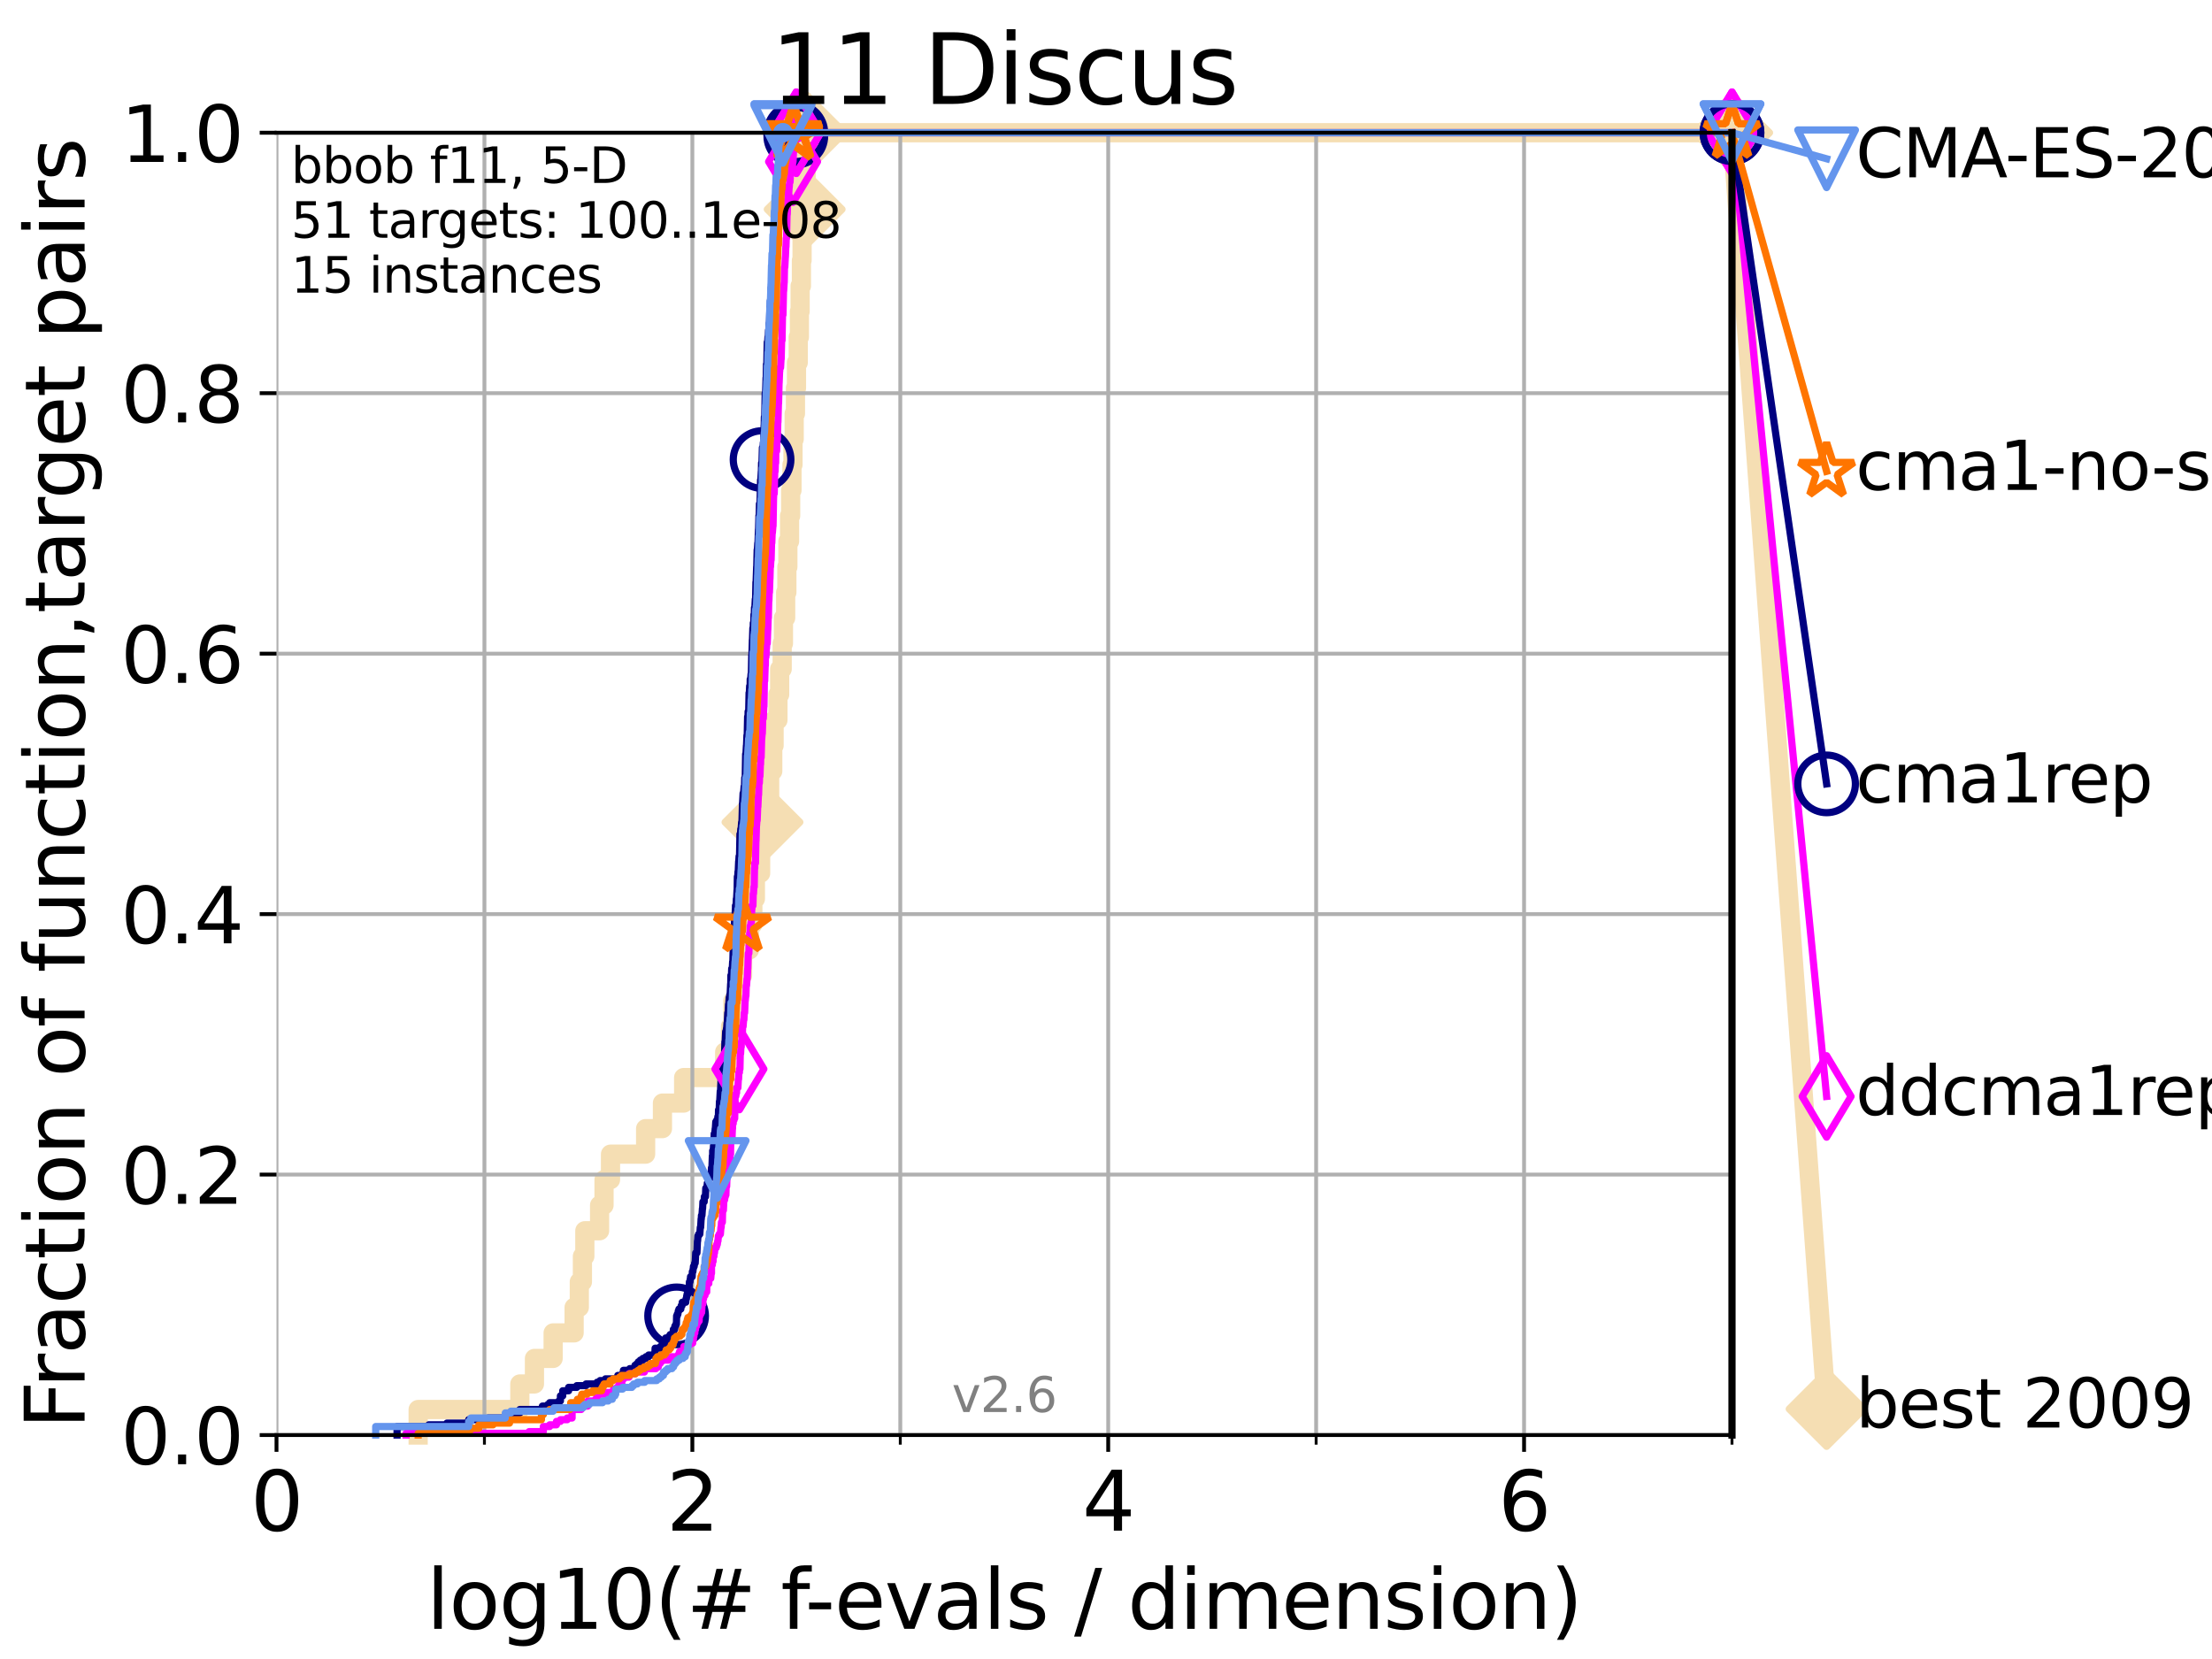 <?xml version="1.0" encoding="utf-8" standalone="no"?>
<!DOCTYPE svg PUBLIC "-//W3C//DTD SVG 1.1//EN"
  "http://www.w3.org/Graphics/SVG/1.1/DTD/svg11.dtd">
<svg xmlns:xlink="http://www.w3.org/1999/xlink" width="460.8pt" height="345.6pt" viewBox="0 0 460.8 345.6" xmlns="http://www.w3.org/2000/svg" version="1.1">
 <defs>
  <style type="text/css">*{stroke-linejoin: round; stroke-linecap: butt}</style>
 </defs>
 <g id="figure_1">
  <g id="patch_1">
   <path d="M 0 345.6 
L 460.8 345.6 
L 460.8 0 
L 0 0 
z
" style="fill: #ffffff"/>
  </g>
  <g id="axes_1">
   <g id="patch_2">
    <path d="M 57.6 298.944 
L 360.806 298.944 
L 360.806 27.648 
L 57.6 27.648 
z
" style="fill: #ffffff"/>
   </g>
   <g id="line2d_1">
    <path d="M 87.108 298.944 
L 87.108 293.624 
L 108.29 293.624 
L 108.29 288.305 
L 111.335 288.305 
L 111.335 282.985 
L 115.227 282.985 
L 115.227 277.666 
L 119.6 277.666 
L 119.6 272.346 
L 120.683 272.346 
L 120.683 267.027 
L 121.329 267.027 
L 121.329 261.707 
L 121.831 261.707 
L 121.831 256.388 
L 124.907 256.388 
L 124.907 251.068 
L 125.83 251.068 
L 125.83 245.749 
L 127.181 245.749 
L 127.181 240.429 
L 134.495 240.429 
L 134.495 235.11 
L 137.998 235.11 
L 137.998 229.79 
L 142.415 229.79 
L 142.415 224.471 
L 150.959 224.471 
L 150.959 219.151 
L 152.181 219.151 
L 152.181 213.832 
L 152.668 213.832 
L 152.668 208.512 
L 153.719 208.512 
L 153.719 203.192 
L 154.693 203.192 
L 154.693 197.873 
L 156.126 197.873 
L 156.126 192.553 
L 156.832 192.553 
L 156.832 187.234 
L 157.363 187.234 
L 157.363 181.914 
L 158.454 181.914 
L 158.454 176.595 
L 158.839 176.595 
L 158.839 171.275 
L 159.585 171.275 
L 159.585 165.956 
L 160.335 165.956 
L 160.335 160.636 
L 160.979 160.636 
L 160.979 155.317 
L 161.255 155.317 
L 161.255 149.997 
L 162.06 149.997 
L 162.06 144.678 
L 162.421 144.678 
L 162.421 139.358 
L 162.943 139.358 
L 162.943 134.039 
L 163.205 134.039 
L 163.205 128.719 
L 163.666 128.719 
L 163.666 123.4 
L 163.919 123.4 
L 163.919 118.08 
L 164.129 118.08 
L 164.129 112.76 
L 164.479 112.76 
L 164.479 107.441 
L 164.708 107.441 
L 164.708 102.121 
L 164.985 102.121 
L 164.985 96.802 
L 165.196 96.802 
L 165.196 91.482 
L 165.441 91.482 
L 165.441 86.163 
L 165.707 86.163 
L 165.707 80.843 
L 165.922 80.843 
L 165.922 75.524 
L 166.287 75.524 
L 166.287 70.204 
L 166.53 70.204 
L 166.53 64.885 
L 166.679 64.885 
L 166.679 59.565 
L 166.95 59.565 
L 166.95 54.246 
L 167.085 54.246 
L 167.085 48.926 
L 167.296 48.926 
L 167.296 43.607 
L 167.624 43.607 
L 167.624 38.287 
L 167.925 38.287 
L 167.925 32.968 
L 168.074 32.968 
L 168.074 27.648 
L 360.806 27.648 
" style="fill: none; stroke: #f5deb3; stroke-width: 4; stroke-linecap: square"/>
   </g>
   <g id="line2d_2">
    <defs>
     <path id="m3662efe18e" d="M -0 7.778 
L 7.778 0 
L 0 -7.778 
L -7.778 -0 
z
" style="stroke: #f5deb3; stroke-width: 1.5; stroke-linejoin: miter"/>
    </defs>
    <g>
     <use xlink:href="#m3662efe18e" x="158.839" y="171.275" style="fill: #f5deb3; stroke: #f5deb3; stroke-width: 1.5; stroke-linejoin: miter"/>
     <use xlink:href="#m3662efe18e" x="167.624" y="43.607" style="fill: #f5deb3; stroke: #f5deb3; stroke-width: 1.5; stroke-linejoin: miter"/>
     <use xlink:href="#m3662efe18e" x="168.074" y="27.648" style="fill: #f5deb3; stroke: #f5deb3; stroke-width: 1.5; stroke-linejoin: miter"/>
     <use xlink:href="#m3662efe18e" x="168.074" y="27.648" style="fill: #f5deb3; stroke: #f5deb3; stroke-width: 1.5; stroke-linejoin: miter"/>
     <use xlink:href="#m3662efe18e" x="360.806" y="27.648" style="fill: #f5deb3; stroke: #f5deb3; stroke-width: 1.5; stroke-linejoin: miter"/>
    </g>
   </g>
   <g id="line2d_3">
    <path style="fill: none; stroke: #f5deb3; stroke-width: 4; stroke-linecap: square"/>
    <g/>
   </g>
   <g id="line2d_4">
    <path d="M 360.806 27.648 
L 380.515 293.518 
" style="fill: none; stroke: #f5deb3; stroke-width: 4; stroke-linecap: square"/>
    <g>
     <use xlink:href="#m3662efe18e" x="360.806" y="27.648" style="fill: #f5deb3; stroke: #f5deb3; stroke-width: 1.5; stroke-linejoin: miter"/>
     <use xlink:href="#m3662efe18e" x="380.515" y="293.518" style="fill: #f5deb3; stroke: #f5deb3; stroke-width: 1.5; stroke-linejoin: miter"/>
    </g>
   </g>
   <g id="matplotlib.axis_1">
    <g id="xtick_1">
     <g id="line2d_5">
      <path d="M 57.6 298.944 
L 57.6 27.648 
" clip-path="url(#pd71140478a)" style="fill: none; stroke: #b0b0b0; stroke-width: 0.8; stroke-linecap: square"/>
     </g>
     <g id="line2d_6">
      <defs>
       <path id="m6d62459fba" d="M 0 0 
L 0 3.5 
" style="stroke: #000000; stroke-width: 0.8"/>
      </defs>
      <g>
       <use xlink:href="#m6d62459fba" x="57.6" y="298.944" style="stroke: #000000; stroke-width: 0.8"/>
      </g>
     </g>
     <g id="text_1">
      <!-- 0 -->
      <g transform="translate(52.192 318.861)scale(0.17 -0.17)">
       <defs>
        <path id="DejaVuSans-30" d="M 2034 4250 
Q 1547 4250 1301 3770 
Q 1056 3291 1056 2328 
Q 1056 1369 1301 889 
Q 1547 409 2034 409 
Q 2525 409 2770 889 
Q 3016 1369 3016 2328 
Q 3016 3291 2770 3770 
Q 2525 4250 2034 4250 
z
M 2034 4750 
Q 2819 4750 3233 4129 
Q 3647 3509 3647 2328 
Q 3647 1150 3233 529 
Q 2819 -91 2034 -91 
Q 1250 -91 836 529 
Q 422 1150 422 2328 
Q 422 3509 836 4129 
Q 1250 4750 2034 4750 
z
" transform="scale(0.016)"/>
       </defs>
       <use xlink:href="#DejaVuSans-30"/>
      </g>
     </g>
    </g>
    <g id="xtick_2">
     <g id="line2d_7">
      <path d="M 144.23 298.944 
L 144.23 27.648 
" clip-path="url(#pd71140478a)" style="fill: none; stroke: #b0b0b0; stroke-width: 0.8; stroke-linecap: square"/>
     </g>
     <g id="line2d_8">
      <g>
       <use xlink:href="#m6d62459fba" x="144.23" y="298.944" style="stroke: #000000; stroke-width: 0.8"/>
      </g>
     </g>
     <g id="text_2">
      <!-- 2 -->
      <g transform="translate(138.822 318.861)scale(0.17 -0.17)">
       <defs>
        <path id="DejaVuSans-32" d="M 1228 531 
L 3431 531 
L 3431 0 
L 469 0 
L 469 531 
Q 828 903 1448 1529 
Q 2069 2156 2228 2338 
Q 2531 2678 2651 2914 
Q 2772 3150 2772 3378 
Q 2772 3750 2511 3984 
Q 2250 4219 1831 4219 
Q 1534 4219 1204 4116 
Q 875 4013 500 3803 
L 500 4441 
Q 881 4594 1212 4672 
Q 1544 4750 1819 4750 
Q 2544 4750 2975 4387 
Q 3406 4025 3406 3419 
Q 3406 3131 3298 2873 
Q 3191 2616 2906 2266 
Q 2828 2175 2409 1742 
Q 1991 1309 1228 531 
z
" transform="scale(0.016)"/>
       </defs>
       <use xlink:href="#DejaVuSans-32"/>
      </g>
     </g>
    </g>
    <g id="xtick_3">
     <g id="line2d_9">
      <path d="M 230.861 298.944 
L 230.861 27.648 
" clip-path="url(#pd71140478a)" style="fill: none; stroke: #b0b0b0; stroke-width: 0.8; stroke-linecap: square"/>
     </g>
     <g id="line2d_10">
      <g>
       <use xlink:href="#m6d62459fba" x="230.861" y="298.944" style="stroke: #000000; stroke-width: 0.8"/>
      </g>
     </g>
     <g id="text_3">
      <!-- 4 -->
      <g transform="translate(225.453 318.861)scale(0.17 -0.17)">
       <defs>
        <path id="DejaVuSans-34" d="M 2419 4116 
L 825 1625 
L 2419 1625 
L 2419 4116 
z
M 2253 4666 
L 3047 4666 
L 3047 1625 
L 3713 1625 
L 3713 1100 
L 3047 1100 
L 3047 0 
L 2419 0 
L 2419 1100 
L 313 1100 
L 313 1709 
L 2253 4666 
z
" transform="scale(0.016)"/>
       </defs>
       <use xlink:href="#DejaVuSans-34"/>
      </g>
     </g>
    </g>
    <g id="xtick_4">
     <g id="line2d_11">
      <path d="M 317.491 298.944 
L 317.491 27.648 
" clip-path="url(#pd71140478a)" style="fill: none; stroke: #b0b0b0; stroke-width: 0.8; stroke-linecap: square"/>
     </g>
     <g id="line2d_12">
      <g>
       <use xlink:href="#m6d62459fba" x="317.491" y="298.944" style="stroke: #000000; stroke-width: 0.8"/>
      </g>
     </g>
     <g id="text_4">
      <!-- 6 -->
      <g transform="translate(312.083 318.861)scale(0.17 -0.17)">
       <defs>
        <path id="DejaVuSans-36" d="M 2113 2584 
Q 1688 2584 1439 2293 
Q 1191 2003 1191 1497 
Q 1191 994 1439 701 
Q 1688 409 2113 409 
Q 2538 409 2786 701 
Q 3034 994 3034 1497 
Q 3034 2003 2786 2293 
Q 2538 2584 2113 2584 
z
M 3366 4563 
L 3366 3988 
Q 3128 4100 2886 4159 
Q 2644 4219 2406 4219 
Q 1781 4219 1451 3797 
Q 1122 3375 1075 2522 
Q 1259 2794 1537 2939 
Q 1816 3084 2150 3084 
Q 2853 3084 3261 2657 
Q 3669 2231 3669 1497 
Q 3669 778 3244 343 
Q 2819 -91 2113 -91 
Q 1303 -91 875 529 
Q 447 1150 447 2328 
Q 447 3434 972 4092 
Q 1497 4750 2381 4750 
Q 2619 4750 2861 4703 
Q 3103 4656 3366 4563 
z
" transform="scale(0.016)"/>
       </defs>
       <use xlink:href="#DejaVuSans-36"/>
      </g>
     </g>
    </g>
    <g id="xtick_5">
     <g id="line2d_13">
      <path d="M 100.915 298.944 
L 100.915 27.648 
" clip-path="url(#pd71140478a)" style="fill: none; stroke: #b0b0b0; stroke-width: 0.8; stroke-linecap: square"/>
     </g>
     <g id="line2d_14">
      <defs>
       <path id="me295b496f5" d="M 0 0 
L 0 2 
" style="stroke: #000000; stroke-width: 0.6"/>
      </defs>
      <g>
       <use xlink:href="#me295b496f5" x="100.915" y="298.944" style="stroke: #000000; stroke-width: 0.6"/>
      </g>
     </g>
    </g>
    <g id="xtick_6">
     <g id="line2d_15">
      <path d="M 187.546 298.944 
L 187.546 27.648 
" clip-path="url(#pd71140478a)" style="fill: none; stroke: #b0b0b0; stroke-width: 0.8; stroke-linecap: square"/>
     </g>
     <g id="line2d_16">
      <g>
       <use xlink:href="#me295b496f5" x="187.546" y="298.944" style="stroke: #000000; stroke-width: 0.6"/>
      </g>
     </g>
    </g>
    <g id="xtick_7">
     <g id="line2d_17">
      <path d="M 274.176 298.944 
L 274.176 27.648 
" clip-path="url(#pd71140478a)" style="fill: none; stroke: #b0b0b0; stroke-width: 0.8; stroke-linecap: square"/>
     </g>
     <g id="line2d_18">
      <g>
       <use xlink:href="#me295b496f5" x="274.176" y="298.944" style="stroke: #000000; stroke-width: 0.6"/>
      </g>
     </g>
    </g>
    <g id="xtick_8">
     <g id="line2d_19">
      <path d="M 360.806 298.944 
L 360.806 27.648 
" clip-path="url(#pd71140478a)" style="fill: none; stroke: #b0b0b0; stroke-width: 0.8; stroke-linecap: square"/>
     </g>
     <g id="line2d_20">
      <g>
       <use xlink:href="#me295b496f5" x="360.806" y="298.944" style="stroke: #000000; stroke-width: 0.6"/>
      </g>
     </g>
    </g>
    <g id="text_5">
     <!-- log10(# f-evals / dimension) -->
     <g transform="translate(88.823 339.314)scale(0.17 -0.17)">
      <defs>
       <path id="DejaVuSans-6c" d="M 603 4863 
L 1178 4863 
L 1178 0 
L 603 0 
L 603 4863 
z
" transform="scale(0.016)"/>
       <path id="DejaVuSans-6f" d="M 1959 3097 
Q 1497 3097 1228 2736 
Q 959 2375 959 1747 
Q 959 1119 1226 758 
Q 1494 397 1959 397 
Q 2419 397 2687 759 
Q 2956 1122 2956 1747 
Q 2956 2369 2687 2733 
Q 2419 3097 1959 3097 
z
M 1959 3584 
Q 2709 3584 3137 3096 
Q 3566 2609 3566 1747 
Q 3566 888 3137 398 
Q 2709 -91 1959 -91 
Q 1206 -91 779 398 
Q 353 888 353 1747 
Q 353 2609 779 3096 
Q 1206 3584 1959 3584 
z
" transform="scale(0.016)"/>
       <path id="DejaVuSans-67" d="M 2906 1791 
Q 2906 2416 2648 2759 
Q 2391 3103 1925 3103 
Q 1463 3103 1205 2759 
Q 947 2416 947 1791 
Q 947 1169 1205 825 
Q 1463 481 1925 481 
Q 2391 481 2648 825 
Q 2906 1169 2906 1791 
z
M 3481 434 
Q 3481 -459 3084 -895 
Q 2688 -1331 1869 -1331 
Q 1566 -1331 1297 -1286 
Q 1028 -1241 775 -1147 
L 775 -588 
Q 1028 -725 1275 -790 
Q 1522 -856 1778 -856 
Q 2344 -856 2625 -561 
Q 2906 -266 2906 331 
L 2906 616 
Q 2728 306 2450 153 
Q 2172 0 1784 0 
Q 1141 0 747 490 
Q 353 981 353 1791 
Q 353 2603 747 3093 
Q 1141 3584 1784 3584 
Q 2172 3584 2450 3431 
Q 2728 3278 2906 2969 
L 2906 3500 
L 3481 3500 
L 3481 434 
z
" transform="scale(0.016)"/>
       <path id="DejaVuSans-31" d="M 794 531 
L 1825 531 
L 1825 4091 
L 703 3866 
L 703 4441 
L 1819 4666 
L 2450 4666 
L 2450 531 
L 3481 531 
L 3481 0 
L 794 0 
L 794 531 
z
" transform="scale(0.016)"/>
       <path id="DejaVuSans-28" d="M 1984 4856 
Q 1566 4138 1362 3434 
Q 1159 2731 1159 2009 
Q 1159 1288 1364 580 
Q 1569 -128 1984 -844 
L 1484 -844 
Q 1016 -109 783 600 
Q 550 1309 550 2009 
Q 550 2706 781 3412 
Q 1013 4119 1484 4856 
L 1984 4856 
z
" transform="scale(0.016)"/>
       <path id="DejaVuSans-23" d="M 3272 2816 
L 2363 2816 
L 2100 1772 
L 3016 1772 
L 3272 2816 
z
M 2803 4594 
L 2478 3297 
L 3391 3297 
L 3719 4594 
L 4219 4594 
L 3897 3297 
L 4872 3297 
L 4872 2816 
L 3775 2816 
L 3519 1772 
L 4513 1772 
L 4513 1294 
L 3397 1294 
L 3072 0 
L 2572 0 
L 2894 1294 
L 1978 1294 
L 1656 0 
L 1153 0 
L 1478 1294 
L 494 1294 
L 494 1772 
L 1594 1772 
L 1856 2816 
L 850 2816 
L 850 3297 
L 1978 3297 
L 2297 4594 
L 2803 4594 
z
" transform="scale(0.016)"/>
       <path id="DejaVuSans-20" transform="scale(0.016)"/>
       <path id="DejaVuSans-66" d="M 2375 4863 
L 2375 4384 
L 1825 4384 
Q 1516 4384 1395 4259 
Q 1275 4134 1275 3809 
L 1275 3500 
L 2222 3500 
L 2222 3053 
L 1275 3053 
L 1275 0 
L 697 0 
L 697 3053 
L 147 3053 
L 147 3500 
L 697 3500 
L 697 3744 
Q 697 4328 969 4595 
Q 1241 4863 1831 4863 
L 2375 4863 
z
" transform="scale(0.016)"/>
       <path id="DejaVuSans-2d" d="M 313 2009 
L 1997 2009 
L 1997 1497 
L 313 1497 
L 313 2009 
z
" transform="scale(0.016)"/>
       <path id="DejaVuSans-65" d="M 3597 1894 
L 3597 1613 
L 953 1613 
Q 991 1019 1311 708 
Q 1631 397 2203 397 
Q 2534 397 2845 478 
Q 3156 559 3463 722 
L 3463 178 
Q 3153 47 2828 -22 
Q 2503 -91 2169 -91 
Q 1331 -91 842 396 
Q 353 884 353 1716 
Q 353 2575 817 3079 
Q 1281 3584 2069 3584 
Q 2775 3584 3186 3129 
Q 3597 2675 3597 1894 
z
M 3022 2063 
Q 3016 2534 2758 2815 
Q 2500 3097 2075 3097 
Q 1594 3097 1305 2825 
Q 1016 2553 972 2059 
L 3022 2063 
z
" transform="scale(0.016)"/>
       <path id="DejaVuSans-76" d="M 191 3500 
L 800 3500 
L 1894 563 
L 2988 3500 
L 3597 3500 
L 2284 0 
L 1503 0 
L 191 3500 
z
" transform="scale(0.016)"/>
       <path id="DejaVuSans-61" d="M 2194 1759 
Q 1497 1759 1228 1600 
Q 959 1441 959 1056 
Q 959 750 1161 570 
Q 1363 391 1709 391 
Q 2188 391 2477 730 
Q 2766 1069 2766 1631 
L 2766 1759 
L 2194 1759 
z
M 3341 1997 
L 3341 0 
L 2766 0 
L 2766 531 
Q 2569 213 2275 61 
Q 1981 -91 1556 -91 
Q 1019 -91 701 211 
Q 384 513 384 1019 
Q 384 1609 779 1909 
Q 1175 2209 1959 2209 
L 2766 2209 
L 2766 2266 
Q 2766 2663 2505 2880 
Q 2244 3097 1772 3097 
Q 1472 3097 1187 3025 
Q 903 2953 641 2809 
L 641 3341 
Q 956 3463 1253 3523 
Q 1550 3584 1831 3584 
Q 2591 3584 2966 3190 
Q 3341 2797 3341 1997 
z
" transform="scale(0.016)"/>
       <path id="DejaVuSans-73" d="M 2834 3397 
L 2834 2853 
Q 2591 2978 2328 3040 
Q 2066 3103 1784 3103 
Q 1356 3103 1142 2972 
Q 928 2841 928 2578 
Q 928 2378 1081 2264 
Q 1234 2150 1697 2047 
L 1894 2003 
Q 2506 1872 2764 1633 
Q 3022 1394 3022 966 
Q 3022 478 2636 193 
Q 2250 -91 1575 -91 
Q 1294 -91 989 -36 
Q 684 19 347 128 
L 347 722 
Q 666 556 975 473 
Q 1284 391 1588 391 
Q 1994 391 2212 530 
Q 2431 669 2431 922 
Q 2431 1156 2273 1281 
Q 2116 1406 1581 1522 
L 1381 1569 
Q 847 1681 609 1914 
Q 372 2147 372 2553 
Q 372 3047 722 3315 
Q 1072 3584 1716 3584 
Q 2034 3584 2315 3537 
Q 2597 3491 2834 3397 
z
" transform="scale(0.016)"/>
       <path id="DejaVuSans-2f" d="M 1625 4666 
L 2156 4666 
L 531 -594 
L 0 -594 
L 1625 4666 
z
" transform="scale(0.016)"/>
       <path id="DejaVuSans-64" d="M 2906 2969 
L 2906 4863 
L 3481 4863 
L 3481 0 
L 2906 0 
L 2906 525 
Q 2725 213 2448 61 
Q 2172 -91 1784 -91 
Q 1150 -91 751 415 
Q 353 922 353 1747 
Q 353 2572 751 3078 
Q 1150 3584 1784 3584 
Q 2172 3584 2448 3432 
Q 2725 3281 2906 2969 
z
M 947 1747 
Q 947 1113 1208 752 
Q 1469 391 1925 391 
Q 2381 391 2643 752 
Q 2906 1113 2906 1747 
Q 2906 2381 2643 2742 
Q 2381 3103 1925 3103 
Q 1469 3103 1208 2742 
Q 947 2381 947 1747 
z
" transform="scale(0.016)"/>
       <path id="DejaVuSans-69" d="M 603 3500 
L 1178 3500 
L 1178 0 
L 603 0 
L 603 3500 
z
M 603 4863 
L 1178 4863 
L 1178 4134 
L 603 4134 
L 603 4863 
z
" transform="scale(0.016)"/>
       <path id="DejaVuSans-6d" d="M 3328 2828 
Q 3544 3216 3844 3400 
Q 4144 3584 4550 3584 
Q 5097 3584 5394 3201 
Q 5691 2819 5691 2113 
L 5691 0 
L 5113 0 
L 5113 2094 
Q 5113 2597 4934 2840 
Q 4756 3084 4391 3084 
Q 3944 3084 3684 2787 
Q 3425 2491 3425 1978 
L 3425 0 
L 2847 0 
L 2847 2094 
Q 2847 2600 2669 2842 
Q 2491 3084 2119 3084 
Q 1678 3084 1418 2786 
Q 1159 2488 1159 1978 
L 1159 0 
L 581 0 
L 581 3500 
L 1159 3500 
L 1159 2956 
Q 1356 3278 1631 3431 
Q 1906 3584 2284 3584 
Q 2666 3584 2933 3390 
Q 3200 3197 3328 2828 
z
" transform="scale(0.016)"/>
       <path id="DejaVuSans-6e" d="M 3513 2113 
L 3513 0 
L 2938 0 
L 2938 2094 
Q 2938 2591 2744 2837 
Q 2550 3084 2163 3084 
Q 1697 3084 1428 2787 
Q 1159 2491 1159 1978 
L 1159 0 
L 581 0 
L 581 3500 
L 1159 3500 
L 1159 2956 
Q 1366 3272 1645 3428 
Q 1925 3584 2291 3584 
Q 2894 3584 3203 3211 
Q 3513 2838 3513 2113 
z
" transform="scale(0.016)"/>
       <path id="DejaVuSans-29" d="M 513 4856 
L 1013 4856 
Q 1481 4119 1714 3412 
Q 1947 2706 1947 2009 
Q 1947 1309 1714 600 
Q 1481 -109 1013 -844 
L 513 -844 
Q 928 -128 1133 580 
Q 1338 1288 1338 2009 
Q 1338 2731 1133 3434 
Q 928 4138 513 4856 
z
" transform="scale(0.016)"/>
      </defs>
      <use xlink:href="#DejaVuSans-6c"/>
      <use xlink:href="#DejaVuSans-6f" x="27.783"/>
      <use xlink:href="#DejaVuSans-67" x="88.965"/>
      <use xlink:href="#DejaVuSans-31" x="152.441"/>
      <use xlink:href="#DejaVuSans-30" x="216.064"/>
      <use xlink:href="#DejaVuSans-28" x="279.688"/>
      <use xlink:href="#DejaVuSans-23" x="318.701"/>
      <use xlink:href="#DejaVuSans-20" x="402.49"/>
      <use xlink:href="#DejaVuSans-66" x="434.277"/>
      <use xlink:href="#DejaVuSans-2d" x="463.982"/>
      <use xlink:href="#DejaVuSans-65" x="500.066"/>
      <use xlink:href="#DejaVuSans-76" x="561.59"/>
      <use xlink:href="#DejaVuSans-61" x="620.77"/>
      <use xlink:href="#DejaVuSans-6c" x="682.049"/>
      <use xlink:href="#DejaVuSans-73" x="709.832"/>
      <use xlink:href="#DejaVuSans-20" x="761.932"/>
      <use xlink:href="#DejaVuSans-2f" x="793.719"/>
      <use xlink:href="#DejaVuSans-20" x="827.41"/>
      <use xlink:href="#DejaVuSans-64" x="859.197"/>
      <use xlink:href="#DejaVuSans-69" x="922.674"/>
      <use xlink:href="#DejaVuSans-6d" x="950.457"/>
      <use xlink:href="#DejaVuSans-65" x="1047.869"/>
      <use xlink:href="#DejaVuSans-6e" x="1109.393"/>
      <use xlink:href="#DejaVuSans-73" x="1172.771"/>
      <use xlink:href="#DejaVuSans-69" x="1224.871"/>
      <use xlink:href="#DejaVuSans-6f" x="1252.654"/>
      <use xlink:href="#DejaVuSans-6e" x="1313.836"/>
      <use xlink:href="#DejaVuSans-29" x="1377.215"/>
     </g>
    </g>
   </g>
   <g id="matplotlib.axis_2">
    <g id="ytick_1">
     <g id="line2d_21">
      <path d="M 57.6 298.944 
L 360.806 298.944 
" clip-path="url(#pd71140478a)" style="fill: none; stroke: #b0b0b0; stroke-width: 0.8; stroke-linecap: square"/>
     </g>
     <g id="line2d_22">
      <defs>
       <path id="m81cc4fb063" d="M 0 0 
L -3.5 0 
" style="stroke: #000000; stroke-width: 0.8"/>
      </defs>
      <g>
       <use xlink:href="#m81cc4fb063" x="57.6" y="298.944" style="stroke: #000000; stroke-width: 0.8"/>
      </g>
     </g>
     <g id="text_6">
      <!-- 0.0 -->
      <g transform="translate(25.155 305.023)scale(0.16 -0.16)">
       <defs>
        <path id="DejaVuSans-2e" d="M 684 794 
L 1344 794 
L 1344 0 
L 684 0 
L 684 794 
z
" transform="scale(0.016)"/>
       </defs>
       <use xlink:href="#DejaVuSans-30"/>
       <use xlink:href="#DejaVuSans-2e" x="63.623"/>
       <use xlink:href="#DejaVuSans-30" x="95.41"/>
      </g>
     </g>
    </g>
    <g id="ytick_2">
     <g id="line2d_23">
      <path d="M 57.6 244.685 
L 360.806 244.685 
" clip-path="url(#pd71140478a)" style="fill: none; stroke: #b0b0b0; stroke-width: 0.8; stroke-linecap: square"/>
     </g>
     <g id="line2d_24">
      <g>
       <use xlink:href="#m81cc4fb063" x="57.6" y="244.685" style="stroke: #000000; stroke-width: 0.8"/>
      </g>
     </g>
     <g id="text_7">
      <!-- 0.2 -->
      <g transform="translate(25.155 250.764)scale(0.16 -0.16)">
       <use xlink:href="#DejaVuSans-30"/>
       <use xlink:href="#DejaVuSans-2e" x="63.623"/>
       <use xlink:href="#DejaVuSans-32" x="95.41"/>
      </g>
     </g>
    </g>
    <g id="ytick_3">
     <g id="line2d_25">
      <path d="M 57.6 190.426 
L 360.806 190.426 
" clip-path="url(#pd71140478a)" style="fill: none; stroke: #b0b0b0; stroke-width: 0.8; stroke-linecap: square"/>
     </g>
     <g id="line2d_26">
      <g>
       <use xlink:href="#m81cc4fb063" x="57.6" y="190.426" style="stroke: #000000; stroke-width: 0.8"/>
      </g>
     </g>
     <g id="text_8">
      <!-- 0.4 -->
      <g transform="translate(25.155 196.504)scale(0.16 -0.16)">
       <use xlink:href="#DejaVuSans-30"/>
       <use xlink:href="#DejaVuSans-2e" x="63.623"/>
       <use xlink:href="#DejaVuSans-34" x="95.41"/>
      </g>
     </g>
    </g>
    <g id="ytick_4">
     <g id="line2d_27">
      <path d="M 57.6 136.166 
L 360.806 136.166 
" clip-path="url(#pd71140478a)" style="fill: none; stroke: #b0b0b0; stroke-width: 0.8; stroke-linecap: square"/>
     </g>
     <g id="line2d_28">
      <g>
       <use xlink:href="#m81cc4fb063" x="57.6" y="136.166" style="stroke: #000000; stroke-width: 0.8"/>
      </g>
     </g>
     <g id="text_9">
      <!-- 0.6 -->
      <g transform="translate(25.155 142.245)scale(0.16 -0.16)">
       <use xlink:href="#DejaVuSans-30"/>
       <use xlink:href="#DejaVuSans-2e" x="63.623"/>
       <use xlink:href="#DejaVuSans-36" x="95.41"/>
      </g>
     </g>
    </g>
    <g id="ytick_5">
     <g id="line2d_29">
      <path d="M 57.6 81.907 
L 360.806 81.907 
" clip-path="url(#pd71140478a)" style="fill: none; stroke: #b0b0b0; stroke-width: 0.8; stroke-linecap: square"/>
     </g>
     <g id="line2d_30">
      <g>
       <use xlink:href="#m81cc4fb063" x="57.6" y="81.907" style="stroke: #000000; stroke-width: 0.8"/>
      </g>
     </g>
     <g id="text_10">
      <!-- 0.8 -->
      <g transform="translate(25.155 87.986)scale(0.16 -0.16)">
       <defs>
        <path id="DejaVuSans-38" d="M 2034 2216 
Q 1584 2216 1326 1975 
Q 1069 1734 1069 1313 
Q 1069 891 1326 650 
Q 1584 409 2034 409 
Q 2484 409 2743 651 
Q 3003 894 3003 1313 
Q 3003 1734 2745 1975 
Q 2488 2216 2034 2216 
z
M 1403 2484 
Q 997 2584 770 2862 
Q 544 3141 544 3541 
Q 544 4100 942 4425 
Q 1341 4750 2034 4750 
Q 2731 4750 3128 4425 
Q 3525 4100 3525 3541 
Q 3525 3141 3298 2862 
Q 3072 2584 2669 2484 
Q 3125 2378 3379 2068 
Q 3634 1759 3634 1313 
Q 3634 634 3220 271 
Q 2806 -91 2034 -91 
Q 1263 -91 848 271 
Q 434 634 434 1313 
Q 434 1759 690 2068 
Q 947 2378 1403 2484 
z
M 1172 3481 
Q 1172 3119 1398 2916 
Q 1625 2713 2034 2713 
Q 2441 2713 2670 2916 
Q 2900 3119 2900 3481 
Q 2900 3844 2670 4047 
Q 2441 4250 2034 4250 
Q 1625 4250 1398 4047 
Q 1172 3844 1172 3481 
z
" transform="scale(0.016)"/>
       </defs>
       <use xlink:href="#DejaVuSans-30"/>
       <use xlink:href="#DejaVuSans-2e" x="63.623"/>
       <use xlink:href="#DejaVuSans-38" x="95.41"/>
      </g>
     </g>
    </g>
    <g id="ytick_6">
     <g id="line2d_31">
      <path d="M 57.6 27.648 
L 360.806 27.648 
" clip-path="url(#pd71140478a)" style="fill: none; stroke: #b0b0b0; stroke-width: 0.8; stroke-linecap: square"/>
     </g>
     <g id="line2d_32">
      <g>
       <use xlink:href="#m81cc4fb063" x="57.6" y="27.648" style="stroke: #000000; stroke-width: 0.8"/>
      </g>
     </g>
     <g id="text_11">
      <!-- 1.0 -->
      <g transform="translate(25.155 33.727)scale(0.16 -0.16)">
       <use xlink:href="#DejaVuSans-31"/>
       <use xlink:href="#DejaVuSans-2e" x="63.623"/>
       <use xlink:href="#DejaVuSans-30" x="95.41"/>
      </g>
     </g>
    </g>
    <g id="text_12">
     <!-- Fraction of function,target pairs -->
     <g transform="translate(17.62 297.681)rotate(-90)scale(0.17 -0.17)">
      <defs>
       <path id="DejaVuSans-46" d="M 628 4666 
L 3309 4666 
L 3309 4134 
L 1259 4134 
L 1259 2759 
L 3109 2759 
L 3109 2228 
L 1259 2228 
L 1259 0 
L 628 0 
L 628 4666 
z
" transform="scale(0.016)"/>
       <path id="DejaVuSans-72" d="M 2631 2963 
Q 2534 3019 2420 3045 
Q 2306 3072 2169 3072 
Q 1681 3072 1420 2755 
Q 1159 2438 1159 1844 
L 1159 0 
L 581 0 
L 581 3500 
L 1159 3500 
L 1159 2956 
Q 1341 3275 1631 3429 
Q 1922 3584 2338 3584 
Q 2397 3584 2469 3576 
Q 2541 3569 2628 3553 
L 2631 2963 
z
" transform="scale(0.016)"/>
       <path id="DejaVuSans-63" d="M 3122 3366 
L 3122 2828 
Q 2878 2963 2633 3030 
Q 2388 3097 2138 3097 
Q 1578 3097 1268 2742 
Q 959 2388 959 1747 
Q 959 1106 1268 751 
Q 1578 397 2138 397 
Q 2388 397 2633 464 
Q 2878 531 3122 666 
L 3122 134 
Q 2881 22 2623 -34 
Q 2366 -91 2075 -91 
Q 1284 -91 818 406 
Q 353 903 353 1747 
Q 353 2603 823 3093 
Q 1294 3584 2113 3584 
Q 2378 3584 2631 3529 
Q 2884 3475 3122 3366 
z
" transform="scale(0.016)"/>
       <path id="DejaVuSans-74" d="M 1172 4494 
L 1172 3500 
L 2356 3500 
L 2356 3053 
L 1172 3053 
L 1172 1153 
Q 1172 725 1289 603 
Q 1406 481 1766 481 
L 2356 481 
L 2356 0 
L 1766 0 
Q 1100 0 847 248 
Q 594 497 594 1153 
L 594 3053 
L 172 3053 
L 172 3500 
L 594 3500 
L 594 4494 
L 1172 4494 
z
" transform="scale(0.016)"/>
       <path id="DejaVuSans-75" d="M 544 1381 
L 544 3500 
L 1119 3500 
L 1119 1403 
Q 1119 906 1312 657 
Q 1506 409 1894 409 
Q 2359 409 2629 706 
Q 2900 1003 2900 1516 
L 2900 3500 
L 3475 3500 
L 3475 0 
L 2900 0 
L 2900 538 
Q 2691 219 2414 64 
Q 2138 -91 1772 -91 
Q 1169 -91 856 284 
Q 544 659 544 1381 
z
M 1991 3584 
L 1991 3584 
z
" transform="scale(0.016)"/>
       <path id="DejaVuSans-2c" d="M 750 794 
L 1409 794 
L 1409 256 
L 897 -744 
L 494 -744 
L 750 256 
L 750 794 
z
" transform="scale(0.016)"/>
       <path id="DejaVuSans-70" d="M 1159 525 
L 1159 -1331 
L 581 -1331 
L 581 3500 
L 1159 3500 
L 1159 2969 
Q 1341 3281 1617 3432 
Q 1894 3584 2278 3584 
Q 2916 3584 3314 3078 
Q 3713 2572 3713 1747 
Q 3713 922 3314 415 
Q 2916 -91 2278 -91 
Q 1894 -91 1617 61 
Q 1341 213 1159 525 
z
M 3116 1747 
Q 3116 2381 2855 2742 
Q 2594 3103 2138 3103 
Q 1681 3103 1420 2742 
Q 1159 2381 1159 1747 
Q 1159 1113 1420 752 
Q 1681 391 2138 391 
Q 2594 391 2855 752 
Q 3116 1113 3116 1747 
z
" transform="scale(0.016)"/>
      </defs>
      <use xlink:href="#DejaVuSans-46"/>
      <use xlink:href="#DejaVuSans-72" x="50.27"/>
      <use xlink:href="#DejaVuSans-61" x="91.383"/>
      <use xlink:href="#DejaVuSans-63" x="152.662"/>
      <use xlink:href="#DejaVuSans-74" x="207.643"/>
      <use xlink:href="#DejaVuSans-69" x="246.852"/>
      <use xlink:href="#DejaVuSans-6f" x="274.635"/>
      <use xlink:href="#DejaVuSans-6e" x="335.816"/>
      <use xlink:href="#DejaVuSans-20" x="399.195"/>
      <use xlink:href="#DejaVuSans-6f" x="430.982"/>
      <use xlink:href="#DejaVuSans-66" x="492.164"/>
      <use xlink:href="#DejaVuSans-20" x="527.369"/>
      <use xlink:href="#DejaVuSans-66" x="559.156"/>
      <use xlink:href="#DejaVuSans-75" x="594.361"/>
      <use xlink:href="#DejaVuSans-6e" x="657.74"/>
      <use xlink:href="#DejaVuSans-63" x="721.119"/>
      <use xlink:href="#DejaVuSans-74" x="776.1"/>
      <use xlink:href="#DejaVuSans-69" x="815.309"/>
      <use xlink:href="#DejaVuSans-6f" x="843.092"/>
      <use xlink:href="#DejaVuSans-6e" x="904.273"/>
      <use xlink:href="#DejaVuSans-2c" x="967.652"/>
      <use xlink:href="#DejaVuSans-74" x="999.439"/>
      <use xlink:href="#DejaVuSans-61" x="1038.648"/>
      <use xlink:href="#DejaVuSans-72" x="1099.928"/>
      <use xlink:href="#DejaVuSans-67" x="1139.291"/>
      <use xlink:href="#DejaVuSans-65" x="1202.768"/>
      <use xlink:href="#DejaVuSans-74" x="1264.291"/>
      <use xlink:href="#DejaVuSans-20" x="1303.5"/>
      <use xlink:href="#DejaVuSans-70" x="1335.287"/>
      <use xlink:href="#DejaVuSans-61" x="1398.764"/>
      <use xlink:href="#DejaVuSans-69" x="1460.043"/>
      <use xlink:href="#DejaVuSans-72" x="1487.826"/>
      <use xlink:href="#DejaVuSans-73" x="1528.939"/>
     </g>
    </g>
   </g>
   <g id="line2d_33">
    <defs>
     <path id="m6537aaf1a4" d="M 0 1.5 
C 0.398 1.5 0.779 1.342 1.061 1.061 
C 1.342 0.779 1.5 0.398 1.5 0 
C 1.5 -0.398 1.342 -0.779 1.061 -1.061 
C 0.779 -1.342 0.398 -1.5 0 -1.5 
C -0.398 -1.5 -0.779 -1.342 -1.061 -1.061 
C -1.342 -0.779 -1.5 -0.398 -1.5 0 
C -1.5 0.398 -1.342 0.779 -1.061 1.061 
C -0.779 1.342 -0.398 1.5 0 1.5 
z
" style="stroke: #f5deb3"/>
    </defs>
    <g>
     <use xlink:href="#m6537aaf1a4" x="168.074" y="27.648" style="fill: #f5deb3; stroke: #f5deb3"/>
     <use xlink:href="#m6537aaf1a4" x="168.074" y="27.648" style="fill: #f5deb3; stroke: #f5deb3"/>
    </g>
   </g>
   <g id="line2d_34">
    <defs>
     <path id="mb8f3e3206c" d="M 0 1.5 
C 0.398 1.5 0.779 1.342 1.061 1.061 
C 1.342 0.779 1.5 0.398 1.5 0 
C 1.5 -0.398 1.342 -0.779 1.061 -1.061 
C 0.779 -1.342 0.398 -1.5 0 -1.5 
C -0.398 -1.5 -0.779 -1.342 -1.061 -1.061 
C -1.342 -0.779 -1.5 -0.398 -1.5 0 
C -1.5 0.398 -1.342 0.779 -1.061 1.061 
C -0.779 1.342 -0.398 1.5 0 1.5 
z
" style="stroke: #000080"/>
    </defs>
    <g>
     <use xlink:href="#mb8f3e3206c" x="165.779" y="27.648" style="fill: #000080; stroke: #000080"/>
     <use xlink:href="#mb8f3e3206c" x="165.779" y="27.648" style="fill: #000080; stroke: #000080"/>
    </g>
   </g>
   <g id="line2d_35">
    <path d="M 82.713 298.944 
L 82.713 297.171 
L 89.324 297.171 
L 89.324 296.816 
L 93.099 296.816 
L 93.099 296.462 
L 97.635 296.462 
L 97.635 295.752 
L 101.653 295.752 
L 101.653 295.398 
L 106.974 295.398 
L 106.974 295.043 
L 107.512 295.043 
L 107.512 294.334 
L 108.29 294.334 
L 108.29 293.624 
L 112.989 293.624 
L 112.989 292.915 
L 114.142 292.915 
L 114.142 292.561 
L 114.51 292.561 
L 114.51 292.206 
L 116.419 292.206 
L 116.419 291.851 
L 116.746 291.851 
L 116.746 290.787 
L 117.227 290.787 
L 117.227 289.723 
L 118.451 289.723 
L 118.451 289.014 
L 120.149 289.014 
L 120.149 288.66 
L 122.077 288.66 
L 122.077 288.305 
L 124.374 288.305 
L 124.374 287.95 
L 125.012 287.95 
L 125.012 287.596 
L 126.127 287.596 
L 126.127 287.241 
L 128.701 287.241 
L 128.701 286.532 
L 129.623 286.532 
L 129.623 286.177 
L 129.866 286.177 
L 129.866 285.468 
L 131.191 285.468 
L 131.191 285.113 
L 132.287 285.113 
L 132.287 284.404 
L 132.709 284.404 
L 132.709 284.049 
L 132.984 284.049 
L 132.984 283.695 
L 133.39 283.695 
L 133.39 283.34 
L 133.918 283.34 
L 133.918 282.985 
L 134.558 282.985 
L 134.558 282.631 
L 135.116 282.631 
L 135.116 282.276 
L 136.3 282.276 
L 136.3 281.922 
L 136.414 281.922 
L 136.471 280.858 
L 137.574 280.858 
L 137.574 280.503 
L 138.103 280.503 
L 138.103 280.148 
L 138.259 280.148 
L 138.259 279.794 
L 138.515 279.794 
L 138.515 279.084 
L 138.668 279.084 
L 138.668 278.73 
L 139.363 278.73 
L 139.363 278.375 
L 139.605 278.375 
L 139.605 278.021 
L 140.127 278.021 
L 140.127 277.666 
L 140.266 277.666 
L 140.266 276.957 
L 140.543 276.957 
L 140.589 276.247 
L 140.771 276.247 
L 140.771 275.893 
L 140.906 275.893 
L 140.951 274.12 
L 141.084 274.12 
L 141.084 273.765 
L 141.217 273.765 
L 141.305 273.056 
L 141.437 273.056 
L 141.437 272.701 
L 141.826 272.701 
L 141.911 271.992 
L 142.08 271.992 
L 142.123 271.282 
L 142.865 271.282 
L 142.906 270.573 
L 142.986 270.573 
L 143.066 269.864 
L 143.146 269.864 
L 143.146 269.509 
L 143.345 269.509 
L 143.345 269.155 
L 143.541 269.155 
L 143.619 267.027 
L 143.735 267.027 
L 143.812 266.318 
L 143.85 266.318 
L 143.85 265.963 
L 144.193 265.963 
L 144.23 264.899 
L 144.343 264.899 
L 144.418 264.19 
L 144.455 264.19 
L 144.455 263.835 
L 144.603 263.835 
L 144.713 263.126 
L 144.823 263.126 
L 144.932 260.998 
L 145.184 260.998 
L 145.291 258.516 
L 145.327 258.516 
L 145.397 257.452 
L 145.538 257.452 
L 145.538 257.097 
L 145.782 257.097 
L 145.886 255.678 
L 145.955 255.678 
L 146.058 253.905 
L 146.092 253.905 
L 146.126 253.196 
L 146.227 253.196 
L 146.329 251.778 
L 146.362 251.778 
L 146.429 250.359 
L 146.695 250.359 
L 146.728 249.295 
L 146.957 249.295 
L 147.022 247.522 
L 147.216 247.522 
L 147.312 246.813 
L 147.344 246.813 
L 147.344 246.458 
L 147.566 246.458 
L 147.597 245.749 
L 147.754 245.749 
L 147.754 245.394 
L 148.002 245.394 
L 148.094 244.685 
L 148.125 244.685 
L 148.216 243.266 
L 148.307 243.266 
L 148.398 240.784 
L 148.458 240.784 
L 148.458 239.72 
L 148.578 239.72 
L 148.638 238.656 
L 148.697 238.656 
L 148.786 236.174 
L 148.904 236.174 
L 148.991 235.11 
L 149.021 235.11 
L 149.108 233.691 
L 149.31 233.691 
L 149.31 233.336 
L 149.538 233.336 
L 149.538 232.627 
L 149.652 232.627 
L 149.68 231.209 
L 149.82 231.209 
L 149.876 229.435 
L 149.931 229.435 
L 150.042 227.308 
L 150.097 227.308 
L 150.207 224.825 
L 150.317 224.825 
L 150.317 224.471 
L 150.452 224.471 
L 150.56 222.697 
L 150.614 222.697 
L 150.721 221.988 
L 150.774 221.988 
L 150.8 219.86 
L 150.932 219.86 
L 151.011 217.023 
L 151.064 217.023 
L 151.168 214.895 
L 151.246 214.895 
L 151.349 214.186 
L 151.375 214.186 
L 151.452 213.122 
L 151.503 213.122 
L 151.605 210.994 
L 151.681 210.994 
L 151.757 209.221 
L 151.808 209.221 
L 151.908 207.803 
L 151.958 207.803 
L 152.057 207.093 
L 152.107 207.093 
L 152.206 204.966 
L 152.23 204.966 
L 152.255 203.192 
L 152.377 203.192 
L 152.426 201.774 
L 152.547 201.774 
L 152.62 200.355 
L 152.668 200.355 
L 152.764 196.454 
L 152.835 196.454 
L 152.907 194.327 
L 152.954 194.327 
L 153.025 191.49 
L 153.095 191.49 
L 153.189 189.362 
L 153.212 189.362 
L 153.212 188.652 
L 153.329 188.652 
L 153.398 187.234 
L 153.444 187.234 
L 153.536 185.461 
L 153.559 185.461 
L 153.605 182.624 
L 153.674 182.624 
L 153.742 181.56 
L 153.787 181.56 
L 153.877 179.432 
L 153.9 179.432 
L 153.967 178.368 
L 154.057 178.368 
L 154.146 173.758 
L 154.257 173.758 
L 154.323 172.694 
L 154.389 172.694 
L 154.498 171.275 
L 154.563 171.275 
L 154.671 167.374 
L 154.693 167.374 
L 154.801 165.246 
L 154.908 165.246 
L 155.014 163.828 
L 155.099 163.828 
L 155.141 162.055 
L 155.246 162.055 
L 155.329 157.09 
L 155.392 157.09 
L 155.495 155.317 
L 155.516 155.317 
L 155.599 153.189 
L 155.66 153.189 
L 155.742 149.288 
L 155.823 149.288 
L 155.844 148.224 
L 155.965 148.224 
L 156.045 144.323 
L 156.106 144.323 
L 156.166 142.904 
L 156.265 142.904 
L 156.285 141.486 
L 156.384 141.486 
L 156.462 140.422 
L 156.521 140.422 
L 156.599 136.521 
L 156.638 136.521 
L 156.735 133.329 
L 156.755 133.329 
L 156.832 130.847 
L 156.909 130.847 
L 156.928 129.783 
L 157.023 129.783 
L 157.062 128.01 
L 157.137 128.01 
L 157.175 126.591 
L 157.251 126.591 
L 157.345 124.818 
L 157.401 124.818 
L 157.475 121.272 
L 157.513 121.272 
L 157.624 118.08 
L 157.642 118.08 
L 157.734 114.534 
L 157.771 114.534 
L 157.862 113.115 
L 157.899 113.115 
L 158.007 110.278 
L 158.025 110.278 
L 158.098 107.441 
L 158.152 107.441 
L 158.205 104.958 
L 158.33 104.958 
L 158.437 99.994 
L 158.49 99.994 
L 158.595 98.22 
L 158.613 98.22 
L 158.648 96.447 
L 158.735 96.447 
L 158.822 93.256 
L 158.96 93.256 
L 159.028 92.192 
L 159.08 92.192 
L 159.182 88.645 
L 159.199 88.645 
L 159.233 86.872 
L 159.317 86.872 
L 159.401 81.907 
L 159.485 81.907 
L 159.585 78.715 
L 159.619 78.715 
L 159.668 75.878 
L 159.734 75.878 
L 159.833 71.268 
L 159.915 71.268 
L 159.98 70.204 
L 160.045 70.204 
L 160.11 68.786 
L 160.159 68.786 
L 160.223 67.367 
L 160.303 67.367 
L 160.399 63.821 
L 160.431 63.821 
L 160.526 62.402 
L 160.589 62.402 
L 160.668 59.92 
L 160.715 59.92 
L 160.809 58.147 
L 160.84 58.147 
L 160.933 56.019 
L 160.995 56.019 
L 161.103 53.536 
L 161.149 53.536 
L 161.24 51.763 
L 161.271 51.763 
L 161.377 48.571 
L 161.392 48.571 
L 161.407 47.508 
L 161.542 47.508 
L 161.647 45.734 
L 161.662 45.734 
L 161.736 44.316 
L 161.781 44.316 
L 161.84 42.543 
L 161.899 42.543 
L 161.928 41.479 
L 162.06 41.479 
L 162.162 40.415 
L 162.205 40.415 
L 162.306 39.706 
L 162.32 39.706 
L 162.407 38.642 
L 162.62 38.642 
L 162.648 37.932 
L 162.831 37.932 
L 162.929 34.031 
L 162.998 34.031 
L 163.026 32.968 
L 163.246 32.968 
L 163.301 32.258 
L 163.437 32.258 
L 163.437 31.904 
L 163.626 31.904 
L 163.626 31.549 
L 163.839 31.549 
L 163.839 30.84 
L 163.998 30.84 
L 163.998 29.776 
L 164.884 29.776 
L 164.91 29.067 
L 165.01 29.067 
L 165.01 28.712 
L 165.731 28.712 
L 165.779 27.648 
L 360.806 27.648 
L 360.806 27.648 
" style="fill: none; stroke: #000080; stroke-width: 1.5; stroke-linecap: square"/>
   </g>
   <g id="line2d_36">
    <defs>
     <path id="m5dc5511484" d="M 0 6 
C 1.591 6 3.117 5.368 4.243 4.243 
C 5.368 3.117 6 1.591 6 0 
C 6 -1.591 5.368 -3.117 4.243 -4.243 
C 3.117 -5.368 1.591 -6 0 -6 
C -1.591 -6 -3.117 -5.368 -4.243 -4.243 
C -5.368 -3.117 -6 -1.591 -6 0 
C -6 1.591 -5.368 3.117 -4.243 4.243 
C -3.117 5.368 -1.591 6 0 6 
z
" style="stroke: #000080; stroke-width: 1.5"/>
    </defs>
    <g>
     <use xlink:href="#m5dc5511484" x="140.951" y="274.12" style="fill-opacity: 0; stroke: #000080; stroke-width: 1.5"/>
     <use xlink:href="#m5dc5511484" x="158.752" y="95.738" style="fill-opacity: 0; stroke: #000080; stroke-width: 1.5"/>
     <use xlink:href="#m5dc5511484" x="165.779" y="28.357" style="fill-opacity: 0; stroke: #000080; stroke-width: 1.5"/>
     <use xlink:href="#m5dc5511484" x="165.779" y="27.648" style="fill-opacity: 0; stroke: #000080; stroke-width: 1.5"/>
     <use xlink:href="#m5dc5511484" x="360.806" y="27.648" style="fill-opacity: 0; stroke: #000080; stroke-width: 1.5"/>
    </g>
   </g>
   <g id="line2d_37">
    <path style="fill: none; stroke: #000080; stroke-width: 1.5; stroke-linecap: square"/>
    <g/>
   </g>
   <g id="line2d_38">
    <defs>
     <path id="m1c024c1a29" d="M 0 1.5 
C 0.398 1.5 0.779 1.342 1.061 1.061 
C 1.342 0.779 1.5 0.398 1.5 0 
C 1.5 -0.398 1.342 -0.779 1.061 -1.061 
C 0.779 -1.342 0.398 -1.5 0 -1.5 
C -0.398 -1.5 -0.779 -1.342 -1.061 -1.061 
C -1.342 -0.779 -1.5 -0.398 -1.5 0 
C -1.5 0.398 -1.342 0.779 -1.061 1.061 
C -0.779 1.342 -0.398 1.5 0 1.5 
z
" style="stroke: #ff00ff"/>
    </defs>
    <g>
     <use xlink:href="#m1c024c1a29" x="165.874" y="27.648" style="fill: #ff00ff; stroke: #ff00ff"/>
     <use xlink:href="#m1c024c1a29" x="165.874" y="27.648" style="fill: #ff00ff; stroke: #ff00ff"/>
    </g>
   </g>
   <g id="line2d_39">
    <path d="M 84.596 298.944 
L 84.596 298.589 
L 110.221 298.589 
L 110.221 298.235 
L 113.186 298.235 
L 113.186 297.171 
L 114.51 297.171 
L 114.51 296.816 
L 115.918 296.816 
L 115.918 296.107 
L 116.746 296.107 
L 116.746 295.752 
L 118.152 295.752 
L 118.152 295.398 
L 119.177 295.398 
L 119.177 293.624 
L 121.073 293.624 
L 121.073 293.27 
L 121.202 293.27 
L 121.202 292.915 
L 122.44 292.915 
L 122.44 291.851 
L 124.047 291.851 
L 124.047 291.497 
L 124.374 291.497 
L 124.374 290.787 
L 124.589 290.787 
L 124.589 290.433 
L 126.323 290.433 
L 126.323 290.078 
L 127.822 290.078 
L 127.822 289.369 
L 128.528 289.369 
L 128.528 289.014 
L 128.957 289.014 
L 128.957 288.305 
L 129.541 288.305 
L 129.541 287.241 
L 129.947 287.241 
L 129.947 286.886 
L 131.04 286.886 
L 131.04 286.177 
L 132.358 286.177 
L 132.358 285.822 
L 134.241 285.822 
L 134.241 285.113 
L 136.641 285.113 
L 136.641 284.759 
L 137.141 284.759 
L 137.141 284.049 
L 137.521 284.049 
L 137.521 283.695 
L 137.788 283.695 
L 137.788 283.34 
L 139.265 283.34 
L 139.265 282.985 
L 139.844 282.985 
L 139.844 282.631 
L 141.261 282.631 
L 141.261 282.276 
L 141.437 282.276 
L 141.437 281.922 
L 141.567 281.922 
L 141.567 281.567 
L 142.29 281.567 
L 142.29 281.212 
L 142.456 281.212 
L 142.456 280.503 
L 143.226 280.503 
L 143.226 280.148 
L 143.696 280.148 
L 143.696 279.794 
L 144.305 279.794 
L 144.305 279.084 
L 144.455 279.084 
L 144.455 278.375 
L 144.566 278.375 
L 144.603 277.666 
L 144.75 277.666 
L 144.75 276.957 
L 144.896 276.957 
L 144.932 276.247 
L 145.112 276.247 
L 145.184 275.538 
L 145.397 275.538 
L 145.397 275.183 
L 145.643 275.183 
L 145.678 274.12 
L 145.817 274.12 
L 145.817 273.765 
L 145.989 273.765 
L 145.989 273.41 
L 146.16 273.41 
L 146.261 271.637 
L 146.429 271.637 
L 146.429 270.573 
L 146.563 270.573 
L 146.629 269.864 
L 146.86 269.864 
L 146.925 269.155 
L 147.216 269.155 
L 147.248 267.381 
L 147.66 267.381 
L 147.66 266.318 
L 148.063 266.318 
L 148.155 265.254 
L 148.216 265.254 
L 148.216 263.48 
L 148.398 263.48 
L 148.398 262.771 
L 148.548 262.771 
L 148.578 261.707 
L 148.727 261.707 
L 148.756 260.998 
L 148.845 260.998 
L 148.933 259.934 
L 149.195 259.934 
L 149.195 259.579 
L 149.31 259.579 
L 149.31 259.225 
L 149.425 259.225 
L 149.51 258.516 
L 149.567 258.516 
L 149.652 257.452 
L 149.82 257.452 
L 149.82 257.097 
L 150.07 257.097 
L 150.18 255.678 
L 150.235 255.678 
L 150.289 254.615 
L 150.479 254.615 
L 150.533 252.132 
L 150.694 252.132 
L 150.8 250.004 
L 150.932 250.004 
L 151.038 249.295 
L 151.09 249.295 
L 151.09 248.94 
L 151.22 248.94 
L 151.272 247.167 
L 151.375 247.167 
L 151.452 245.039 
L 151.554 245.039 
L 151.631 243.621 
L 151.681 243.621 
L 151.757 242.202 
L 151.908 242.202 
L 151.958 241.493 
L 152.057 241.493 
L 152.107 240.429 
L 152.181 240.429 
L 152.23 237.592 
L 152.475 237.592 
L 152.571 235.11 
L 152.596 235.11 
L 152.62 234.046 
L 152.74 234.046 
L 152.74 233.336 
L 152.907 233.336 
L 152.907 232.982 
L 153.048 232.982 
L 153.142 228.372 
L 153.282 228.372 
L 153.375 227.662 
L 153.444 227.662 
L 153.444 226.598 
L 153.719 226.598 
L 153.81 224.825 
L 153.855 224.825 
L 153.922 223.407 
L 154.034 223.407 
L 154.034 222.697 
L 154.146 222.697 
L 154.212 219.506 
L 154.279 219.506 
L 154.345 218.087 
L 154.41 218.087 
L 154.432 217.023 
L 154.541 217.023 
L 154.628 214.895 
L 154.671 214.895 
L 154.693 213.832 
L 154.801 213.832 
L 154.908 212.413 
L 154.971 212.413 
L 155.035 210.994 
L 155.12 210.994 
L 155.225 208.512 
L 155.246 208.512 
L 155.35 207.448 
L 155.392 207.448 
L 155.454 205.32 
L 155.516 205.32 
L 155.619 203.902 
L 155.66 203.902 
L 155.762 201.774 
L 155.783 201.774 
L 155.884 198.582 
L 156.005 198.582 
L 156.106 195.036 
L 156.126 195.036 
L 156.185 194.327 
L 156.245 194.327 
L 156.265 192.908 
L 156.364 192.908 
L 156.443 192.199 
L 156.521 192.199 
L 156.599 189.362 
L 156.638 189.362 
L 156.638 188.652 
L 156.851 188.652 
L 156.909 186.17 
L 156.966 186.17 
L 157.042 184.751 
L 157.118 184.751 
L 157.175 180.85 
L 157.232 180.85 
L 157.232 179.787 
L 157.382 179.787 
L 157.475 175.176 
L 157.494 175.176 
L 157.587 171.985 
L 157.605 171.985 
L 157.679 170.921 
L 157.734 170.921 
L 157.844 168.084 
L 157.88 168.084 
L 157.989 165.601 
L 158.025 165.601 
L 158.098 163.119 
L 158.187 163.119 
L 158.241 161.7 
L 158.312 161.7 
L 158.401 159.218 
L 158.437 159.218 
L 158.472 157.799 
L 158.56 157.799 
L 158.665 153.898 
L 158.682 153.898 
L 158.77 152.834 
L 158.804 152.834 
L 158.891 149.643 
L 159.011 149.643 
L 159.114 147.16 
L 159.148 147.16 
L 159.233 141.841 
L 159.3 141.841 
L 159.401 138.649 
L 159.435 138.649 
L 159.452 136.876 
L 159.552 136.876 
L 159.635 135.102 
L 159.668 135.102 
L 159.734 134.039 
L 159.833 134.039 
L 159.931 131.202 
L 159.948 131.202 
L 160.029 128.719 
L 160.062 128.719 
L 160.142 125.173 
L 160.175 125.173 
L 160.239 123.4 
L 160.287 123.4 
L 160.383 120.562 
L 160.399 120.562 
L 160.463 118.08 
L 160.51 118.08 
L 160.589 116.661 
L 160.637 116.661 
L 160.731 113.115 
L 160.778 113.115 
L 160.855 110.987 
L 160.902 110.987 
L 161.01 109.569 
L 161.041 109.569 
L 161.149 103.54 
L 161.164 103.54 
L 161.164 102.831 
L 161.286 102.831 
L 161.392 98.22 
L 161.467 98.22 
L 161.527 96.447 
L 161.587 96.447 
L 161.617 93.965 
L 161.781 93.965 
L 161.869 91.482 
L 161.943 91.482 
L 162.031 87.936 
L 162.06 87.936 
L 162.162 84.035 
L 162.191 84.035 
L 162.292 79.779 
L 162.306 79.779 
L 162.407 77.297 
L 162.435 77.297 
L 162.449 76.588 
L 162.606 76.588 
L 162.705 74.814 
L 162.733 74.814 
L 162.831 70.914 
L 162.915 70.914 
L 163.012 65.594 
L 163.109 65.594 
L 163.219 60.629 
L 163.246 60.629 
L 163.356 58.856 
L 163.369 58.856 
L 163.424 55.664 
L 163.491 55.664 
L 163.599 53.536 
L 163.613 53.536 
L 163.706 51.409 
L 163.733 51.409 
L 163.786 49.635 
L 163.853 49.635 
L 163.958 44.67 
L 163.998 44.67 
L 164.103 41.479 
L 164.155 41.479 
L 164.207 40.415 
L 164.298 40.415 
L 164.389 38.996 
L 164.414 38.996 
L 164.479 37.932 
L 164.581 37.932 
L 164.683 36.159 
L 164.771 36.159 
L 164.859 34.741 
L 164.935 34.741 
L 164.935 34.386 
L 165.084 34.386 
L 165.159 33.677 
L 165.208 33.677 
L 165.294 31.549 
L 165.38 31.549 
L 165.453 30.84 
L 165.502 30.84 
L 165.538 30.13 
L 165.647 30.13 
L 165.647 29.421 
L 165.767 29.421 
L 165.874 27.648 
L 360.806 27.648 
L 360.806 27.648 
" style="fill: none; stroke: #ff00ff; stroke-width: 1.5; stroke-linecap: square"/>
   </g>
   <g id="line2d_40">
    <defs>
     <path id="m38439f13ec" d="M -0 8.485 
L 5.091 0 
L 0 -8.485 
L -5.091 -0 
z
" style="stroke: #ff00ff; stroke-width: 1.5; stroke-linejoin: miter"/>
    </defs>
    <g>
     <use xlink:href="#m38439f13ec" x="154.034" y="222.697" style="fill-opacity: 0; stroke: #ff00ff; stroke-width: 1.5; stroke-linejoin: miter"/>
     <use xlink:href="#m38439f13ec" x="165.208" y="33.677" style="fill-opacity: 0; stroke: #ff00ff; stroke-width: 1.5; stroke-linejoin: miter"/>
     <use xlink:href="#m38439f13ec" x="165.874" y="27.648" style="fill-opacity: 0; stroke: #ff00ff; stroke-width: 1.5; stroke-linejoin: miter"/>
     <use xlink:href="#m38439f13ec" x="165.874" y="27.648" style="fill-opacity: 0; stroke: #ff00ff; stroke-width: 1.5; stroke-linejoin: miter"/>
     <use xlink:href="#m38439f13ec" x="360.806" y="27.648" style="fill-opacity: 0; stroke: #ff00ff; stroke-width: 1.5; stroke-linejoin: miter"/>
    </g>
   </g>
   <g id="line2d_41">
    <path style="fill: none; stroke: #ff00ff; stroke-width: 1.5; stroke-linecap: square"/>
    <g/>
   </g>
   <g id="line2d_42">
    <defs>
     <path id="m52eeb8eae4" d="M 0 1.5 
C 0.398 1.5 0.779 1.342 1.061 1.061 
C 1.342 0.779 1.5 0.398 1.5 0 
C 1.5 -0.398 1.342 -0.779 1.061 -1.061 
C 0.779 -1.342 0.398 -1.5 0 -1.5 
C -0.398 -1.5 -0.779 -1.342 -1.061 -1.061 
C -1.342 -0.779 -1.5 -0.398 -1.5 0 
C -1.5 0.398 -1.342 0.779 -1.061 1.061 
C -0.779 1.342 -0.398 1.5 0 1.5 
z
" style="stroke: #ff7500"/>
    </defs>
    <g>
     <use xlink:href="#m52eeb8eae4" x="165.331" y="27.648" style="fill: #ff7500; stroke: #ff7500"/>
     <use xlink:href="#m52eeb8eae4" x="165.331" y="27.648" style="fill: #ff7500; stroke: #ff7500"/>
    </g>
   </g>
   <g id="line2d_43">
    <path d="M 87.108 298.944 
L 87.108 298.589 
L 94.206 298.589 
L 94.206 298.235 
L 97.635 298.235 
L 97.635 297.88 
L 98.078 297.88 
L 98.078 297.525 
L 99.751 297.525 
L 99.751 296.816 
L 102.708 296.816 
L 102.708 296.462 
L 106.138 296.462 
L 106.138 295.752 
L 112.79 295.752 
L 112.79 294.688 
L 113.186 294.688 
L 113.186 293.979 
L 114.51 293.979 
L 114.51 293.624 
L 118.745 293.624 
L 118.745 292.915 
L 118.89 292.915 
L 118.89 292.206 
L 120.284 292.206 
L 120.284 291.497 
L 121.073 291.497 
L 121.073 290.787 
L 121.202 290.787 
L 121.202 290.433 
L 122.32 290.433 
L 122.32 290.078 
L 123.488 290.078 
L 123.488 289.723 
L 125.322 289.723 
L 125.425 289.014 
L 125.628 289.014 
L 125.628 288.66 
L 125.83 288.66 
L 125.83 288.305 
L 127.087 288.305 
L 127.087 287.596 
L 127.731 287.596 
L 127.731 287.241 
L 129.041 287.241 
L 129.041 286.886 
L 129.458 286.886 
L 129.458 286.532 
L 131.191 286.532 
L 131.191 286.177 
L 132.358 286.177 
L 132.358 285.822 
L 132.916 285.822 
L 132.916 285.468 
L 133.39 285.468 
L 133.39 285.113 
L 134.177 285.113 
L 134.177 284.759 
L 134.993 284.759 
L 134.993 284.404 
L 135.479 284.404 
L 135.479 284.049 
L 136.528 284.049 
L 136.528 283.695 
L 136.641 283.695 
L 136.641 282.985 
L 136.92 282.985 
L 136.92 282.631 
L 137.628 282.631 
L 137.628 282.276 
L 138.413 282.276 
L 138.413 281.922 
L 138.718 281.922 
L 138.768 281.212 
L 139.411 281.212 
L 139.411 280.858 
L 139.701 280.858 
L 139.701 280.503 
L 139.844 280.503 
L 139.844 280.148 
L 140.22 280.148 
L 140.313 279.439 
L 140.451 279.439 
L 140.497 278.73 
L 140.906 278.73 
L 140.906 278.375 
L 141.654 278.375 
L 141.654 278.021 
L 142.038 278.021 
L 142.123 276.957 
L 142.498 276.957 
L 142.498 276.602 
L 142.743 276.602 
L 142.743 276.247 
L 142.865 276.247 
L 142.946 275.538 
L 143.106 275.538 
L 143.186 274.829 
L 143.305 274.829 
L 143.305 274.474 
L 143.85 274.474 
L 143.85 274.12 
L 144.117 274.12 
L 144.117 273.765 
L 144.268 273.765 
L 144.268 273.41 
L 144.38 273.41 
L 144.418 271.992 
L 144.492 271.992 
L 144.529 271.282 
L 144.932 271.282 
L 144.932 270.573 
L 145.112 270.573 
L 145.22 269.864 
L 145.327 269.864 
L 145.327 269.509 
L 145.503 269.509 
L 145.608 268.445 
L 145.713 268.445 
L 145.713 268.091 
L 145.886 268.091 
L 145.989 266.318 
L 146.023 266.318 
L 146.023 265.963 
L 146.16 265.963 
L 146.16 265.608 
L 146.329 265.608 
L 146.329 265.254 
L 146.563 265.254 
L 146.563 264.899 
L 146.695 264.899 
L 146.695 263.835 
L 147.022 263.835 
L 147.022 263.48 
L 147.152 263.48 
L 147.184 262.771 
L 147.344 262.771 
L 147.439 261.707 
L 147.471 261.707 
L 147.566 260.998 
L 147.629 260.998 
L 147.723 258.161 
L 147.816 258.161 
L 147.847 257.452 
L 147.971 257.452 
L 148.002 256.388 
L 148.125 256.388 
L 148.216 255.324 
L 148.277 255.324 
L 148.307 253.905 
L 148.488 253.905 
L 148.488 253.551 
L 148.697 253.551 
L 148.697 253.196 
L 148.933 253.196 
L 148.962 252.487 
L 149.108 252.487 
L 149.166 250.714 
L 149.31 250.714 
L 149.396 248.94 
L 149.51 248.94 
L 149.538 248.231 
L 149.623 248.231 
L 149.708 246.458 
L 149.82 246.458 
L 149.904 245.749 
L 149.931 245.749 
L 149.931 245.394 
L 150.07 245.394 
L 150.07 244.685 
L 150.317 244.685 
L 150.425 243.266 
L 150.587 243.266 
L 150.667 241.138 
L 150.721 241.138 
L 150.774 239.365 
L 150.853 239.365 
L 150.959 238.656 
L 150.985 238.656 
L 151.064 237.237 
L 151.116 237.237 
L 151.22 235.819 
L 151.246 235.819 
L 151.349 233.691 
L 151.375 233.691 
L 151.427 231.918 
L 151.707 231.918 
L 151.808 228.017 
L 151.833 228.017 
L 151.933 226.953 
L 151.958 226.953 
L 152.033 224.825 
L 152.23 224.825 
L 152.304 223.052 
L 152.475 223.052 
L 152.547 219.86 
L 152.62 219.86 
L 152.668 219.151 
L 152.811 219.151 
L 152.835 218.087 
L 152.954 218.087 
L 153.025 214.895 
L 153.142 214.895 
L 153.142 213.832 
L 153.259 213.832 
L 153.352 210.285 
L 153.375 210.285 
L 153.444 208.867 
L 153.536 208.867 
L 153.536 208.157 
L 153.674 208.157 
L 153.742 205.675 
L 153.81 205.675 
L 153.9 202.838 
L 153.967 202.838 
L 154.034 201.065 
L 154.079 201.065 
L 154.146 199.291 
L 154.19 199.291 
L 154.279 196.809 
L 154.367 196.809 
L 154.476 194.681 
L 154.498 194.681 
L 154.498 193.972 
L 154.65 193.972 
L 154.758 191.49 
L 154.843 191.49 
L 154.908 189.716 
L 154.993 189.716 
L 155.099 188.298 
L 155.183 188.298 
L 155.288 184.751 
L 155.371 184.751 
L 155.475 181.914 
L 155.537 181.914 
L 155.619 179.787 
L 155.742 179.787 
L 155.803 178.368 
L 155.864 178.368 
L 155.965 175.886 
L 155.985 175.886 
L 156.066 173.758 
L 156.106 173.758 
L 156.146 171.985 
L 156.285 171.985 
L 156.324 170.566 
L 156.403 170.566 
L 156.462 165.956 
L 156.541 165.956 
L 156.619 163.828 
L 156.735 163.828 
L 156.832 162.764 
L 156.851 162.764 
L 156.947 158.508 
L 157.042 158.508 
L 157.118 156.735 
L 157.156 156.735 
L 157.251 154.253 
L 157.27 154.253 
L 157.27 153.898 
L 157.382 153.898 
L 157.457 150.706 
L 157.494 150.706 
L 157.587 148.579 
L 157.679 148.579 
L 157.771 146.096 
L 157.807 146.096 
L 157.88 144.323 
L 157.953 144.323 
L 158.025 141.841 
L 158.08 141.841 
L 158.187 139.358 
L 158.205 139.358 
L 158.295 135.457 
L 158.348 135.457 
L 158.401 134.039 
L 158.472 134.039 
L 158.577 130.492 
L 158.648 130.492 
L 158.752 125.882 
L 158.787 125.882 
L 158.891 123.4 
L 158.908 123.4 
L 158.994 120.562 
L 159.028 120.562 
L 159.097 118.789 
L 159.182 118.789 
L 159.284 116.661 
L 159.317 116.661 
L 159.385 115.598 
L 159.435 115.598 
L 159.535 113.115 
L 159.552 113.115 
L 159.652 107.441 
L 159.668 107.441 
L 159.751 105.313 
L 159.784 105.313 
L 159.882 101.767 
L 159.899 101.767 
L 159.997 100.703 
L 160.013 100.703 
L 160.094 98.22 
L 160.126 98.22 
L 160.207 95.029 
L 160.239 95.029 
L 160.319 93.965 
L 160.367 93.965 
L 160.447 91.837 
L 160.479 91.837 
L 160.573 88.291 
L 160.605 88.291 
L 160.668 86.517 
L 160.731 86.517 
L 160.824 84.744 
L 160.855 84.744 
L 160.964 81.907 
L 160.979 81.907 
L 161.056 78.715 
L 161.118 78.715 
L 161.225 73.751 
L 161.255 73.751 
L 161.362 70.204 
L 161.377 70.204 
L 161.482 68.076 
L 161.497 68.076 
L 161.602 64.53 
L 161.617 64.53 
L 161.721 62.048 
L 161.736 62.048 
L 161.825 58.147 
L 161.855 58.147 
L 161.943 53.891 
L 161.987 53.891 
L 162.089 51.054 
L 162.176 51.054 
L 162.248 46.444 
L 162.32 46.444 
L 162.407 44.316 
L 162.449 44.316 
L 162.535 43.252 
L 162.634 43.252 
L 162.733 40.415 
L 162.747 40.415 
L 162.831 39.351 
L 162.915 39.351 
L 162.985 37.578 
L 163.095 37.578 
L 163.205 36.869 
L 163.219 36.869 
L 163.301 36.159 
L 163.397 36.159 
L 163.478 34.386 
L 163.572 34.386 
L 163.572 33.677 
L 163.72 33.677 
L 163.813 32.258 
L 163.892 32.258 
L 163.998 31.549 
L 164.051 31.549 
L 164.051 31.194 
L 164.272 31.194 
L 164.272 30.485 
L 164.644 30.485 
L 164.657 29.776 
L 164.759 29.776 
L 164.759 29.421 
L 164.935 29.421 
L 164.935 29.067 
L 165.171 29.067 
L 165.257 28.003 
L 165.331 28.003 
L 165.331 27.648 
L 360.806 27.648 
L 360.806 27.648 
" style="fill: none; stroke: #ff7500; stroke-width: 1.5; stroke-linecap: square"/>
   </g>
   <g id="line2d_44">
    <defs>
     <path id="m2a5ed49bef" d="M 0 -6 
L -1.347 -1.854 
L -5.706 -1.854 
L -2.18 0.708 
L -3.527 4.854 
L -0 2.292 
L 3.527 4.854 
L 2.18 0.708 
L 5.706 -1.854 
L 1.347 -1.854 
z
" style="stroke: #ff7500; stroke-width: 1.5; stroke-linejoin: bevel"/>
    </defs>
    <g>
     <use xlink:href="#m2a5ed49bef" x="154.671" y="192.908" style="fill-opacity: 0; stroke: #ff7500; stroke-width: 1.5; stroke-linejoin: bevel"/>
     <use xlink:href="#m2a5ed49bef" x="165.331" y="28.003" style="fill-opacity: 0; stroke: #ff7500; stroke-width: 1.5; stroke-linejoin: bevel"/>
     <use xlink:href="#m2a5ed49bef" x="165.331" y="27.648" style="fill-opacity: 0; stroke: #ff7500; stroke-width: 1.5; stroke-linejoin: bevel"/>
     <use xlink:href="#m2a5ed49bef" x="165.331" y="27.648" style="fill-opacity: 0; stroke: #ff7500; stroke-width: 1.5; stroke-linejoin: bevel"/>
     <use xlink:href="#m2a5ed49bef" x="360.806" y="27.648" style="fill-opacity: 0; stroke: #ff7500; stroke-width: 1.5; stroke-linejoin: bevel"/>
    </g>
   </g>
   <g id="line2d_45">
    <path style="fill: none; stroke: #ff7500; stroke-width: 1.5; stroke-linecap: square"/>
    <g/>
   </g>
   <g id="line2d_46">
    <defs>
     <path id="ma26a6c8217" d="M 0 1.5 
C 0.398 1.5 0.779 1.342 1.061 1.061 
C 1.342 0.779 1.5 0.398 1.5 0 
C 1.5 -0.398 1.342 -0.779 1.061 -1.061 
C 0.779 -1.342 0.398 -1.5 0 -1.5 
C -0.398 -1.5 -0.779 -1.342 -1.061 -1.061 
C -1.342 -0.779 -1.5 -0.398 -1.5 0 
C -1.5 0.398 -1.342 0.779 -1.061 1.061 
C -0.779 1.342 -0.398 1.5 0 1.5 
z
" style="stroke: #6495ed"/>
    </defs>
    <g>
     <use xlink:href="#ma26a6c8217" x="163.095" y="27.648" style="fill: #6495ed; stroke: #6495ed"/>
     <use xlink:href="#ma26a6c8217" x="163.095" y="27.648" style="fill: #6495ed; stroke: #6495ed"/>
    </g>
   </g>
   <g id="line2d_47">
    <path d="M 78.267 298.944 
L 78.267 297.171 
L 97.635 297.171 
L 97.635 296.107 
L 98.078 296.107 
L 98.078 295.398 
L 105.263 295.398 
L 105.263 294.334 
L 106.421 294.334 
L 106.421 293.979 
L 115.227 293.979 
L 115.227 293.624 
L 115.402 293.624 
L 115.402 293.27 
L 121.456 293.27 
L 121.456 292.915 
L 121.831 292.915 
L 121.831 292.561 
L 122.796 292.561 
L 122.796 292.206 
L 125.527 292.206 
L 125.527 291.851 
L 126.709 291.851 
L 126.709 291.497 
L 127.55 291.497 
L 127.55 290.787 
L 128.09 290.787 
L 128.09 290.433 
L 128.266 290.433 
L 128.266 289.369 
L 129.704 289.369 
L 129.704 289.014 
L 131.637 289.014 
L 131.637 288.66 
L 132.001 288.66 
L 132.001 288.305 
L 132.778 288.305 
L 132.778 287.95 
L 134.305 287.95 
L 134.305 287.596 
L 136.809 287.596 
L 136.809 287.241 
L 137.359 287.241 
L 137.359 286.886 
L 137.788 286.886 
L 137.788 286.532 
L 138.207 286.532 
L 138.207 285.822 
L 138.668 285.822 
L 138.668 285.468 
L 139.068 285.468 
L 139.068 285.113 
L 139.986 285.113 
L 139.986 284.759 
L 140.313 284.759 
L 140.313 284.404 
L 140.451 284.404 
L 140.451 284.049 
L 140.725 284.049 
L 140.725 283.695 
L 141.04 283.695 
L 141.04 283.34 
L 141.524 283.34 
L 141.524 282.985 
L 142.29 282.985 
L 142.29 282.631 
L 142.743 282.631 
L 142.784 281.922 
L 143.026 281.922 
L 143.026 281.567 
L 143.226 281.567 
L 143.265 280.503 
L 143.345 280.503 
L 143.384 279.439 
L 143.541 279.439 
L 143.541 279.084 
L 143.657 279.084 
L 143.696 278.021 
L 143.927 278.021 
L 143.965 277.311 
L 144.041 277.311 
L 144.041 276.957 
L 144.268 276.957 
L 144.343 275.893 
L 144.677 275.893 
L 144.786 274.474 
L 144.823 274.474 
L 144.932 273.41 
L 145.004 273.41 
L 145.076 272.346 
L 145.362 272.346 
L 145.468 270.219 
L 145.573 270.219 
L 145.608 269.509 
L 145.852 269.509 
L 145.92 268.8 
L 145.989 268.8 
L 145.989 268.445 
L 146.194 268.445 
L 146.295 266.672 
L 146.329 266.672 
L 146.329 266.318 
L 146.563 266.318 
L 146.596 265.254 
L 146.695 265.254 
L 146.695 263.835 
L 146.827 263.835 
L 146.892 262.062 
L 146.957 262.062 
L 147.022 261.353 
L 147.119 261.353 
L 147.184 260.643 
L 147.248 260.643 
L 147.312 259.934 
L 147.408 259.934 
L 147.471 258.87 
L 147.534 258.87 
L 147.629 258.161 
L 147.723 258.161 
L 147.785 256.742 
L 147.971 256.742 
L 148.063 253.905 
L 148.125 253.905 
L 148.125 253.551 
L 148.247 253.551 
L 148.338 252.487 
L 148.428 252.487 
L 148.428 252.132 
L 148.548 252.132 
L 148.638 250.004 
L 148.667 250.004 
L 148.727 248.586 
L 148.933 248.586 
L 148.991 247.522 
L 149.079 247.522 
L 149.079 247.167 
L 149.195 247.167 
L 149.281 245.394 
L 149.31 245.394 
L 149.396 242.912 
L 149.453 242.912 
L 149.538 241.493 
L 149.567 241.493 
L 149.652 239.365 
L 149.708 239.365 
L 149.792 238.301 
L 149.848 238.301 
L 149.931 237.237 
L 149.987 237.237 
L 150.07 235.464 
L 150.125 235.464 
L 150.125 235.11 
L 150.398 235.11 
L 150.479 232.273 
L 150.533 232.273 
L 150.614 230.499 
L 150.721 230.499 
L 150.827 229.435 
L 150.906 229.435 
L 151.011 228.017 
L 151.038 228.017 
L 151.038 227.662 
L 151.168 227.662 
L 151.272 223.407 
L 151.324 223.407 
L 151.427 221.988 
L 151.452 221.988 
L 151.554 220.215 
L 151.58 220.215 
L 151.681 218.796 
L 151.732 218.796 
L 151.833 216.669 
L 151.883 216.669 
L 151.958 213.122 
L 152.008 213.122 
L 152.082 212.058 
L 152.181 212.058 
L 152.279 208.867 
L 152.523 208.867 
L 152.62 206.03 
L 152.74 206.03 
L 152.74 204.611 
L 152.859 204.611 
L 152.954 202.129 
L 153.025 202.129 
L 153.119 200.355 
L 153.142 200.355 
L 153.212 199.291 
L 153.282 199.291 
L 153.375 194.681 
L 153.421 194.681 
L 153.513 191.135 
L 153.536 191.135 
L 153.536 190.78 
L 153.651 190.78 
L 153.719 189.362 
L 153.832 189.362 
L 153.922 186.17 
L 153.99 186.17 
L 154.034 185.106 
L 154.124 185.106 
L 154.212 183.333 
L 154.279 183.333 
L 154.389 181.205 
L 154.41 181.205 
L 154.498 178.723 
L 154.541 178.723 
L 154.65 173.048 
L 154.693 173.048 
L 154.758 171.985 
L 154.822 171.985 
L 154.929 170.921 
L 154.971 170.921 
L 155.056 167.374 
L 155.099 167.374 
L 155.204 166.31 
L 155.225 166.31 
L 155.329 163.473 
L 155.35 163.473 
L 155.371 162.055 
L 155.475 162.055 
L 155.475 161.7 
L 155.599 161.7 
L 155.701 157.445 
L 155.742 157.445 
L 155.844 155.671 
L 155.864 155.671 
L 155.945 153.898 
L 156.005 153.898 
L 156.106 152.48 
L 156.205 152.48 
L 156.305 148.579 
L 156.384 148.579 
L 156.482 145.742 
L 156.521 145.742 
L 156.619 143.614 
L 156.677 143.614 
L 156.735 140.422 
L 156.813 140.422 
L 156.89 135.812 
L 156.985 135.812 
L 157.081 132.265 
L 157.1 132.265 
L 157.175 131.556 
L 157.213 131.556 
L 157.288 128.719 
L 157.326 128.719 
L 157.419 126.946 
L 157.475 126.946 
L 157.55 126.237 
L 157.587 126.237 
L 157.679 124.109 
L 157.716 124.109 
L 157.826 119.853 
L 157.844 119.853 
L 157.953 116.307 
L 157.989 116.307 
L 158.098 111.697 
L 158.169 111.697 
L 158.223 107.796 
L 158.348 107.796 
L 158.454 106.022 
L 158.472 106.022 
L 158.542 103.895 
L 158.595 103.895 
L 158.665 101.058 
L 158.77 101.058 
L 158.804 97.511 
L 158.891 97.511 
L 158.994 93.256 
L 159.011 93.256 
L 159.114 91.128 
L 159.131 91.128 
L 159.233 90.064 
L 159.267 90.064 
L 159.351 87.936 
L 159.385 87.936 
L 159.485 84.39 
L 159.519 84.39 
L 159.619 81.553 
L 159.652 81.553 
L 159.734 79.425 
L 159.767 79.425 
L 159.85 76.233 
L 159.931 76.233 
L 159.997 73.396 
L 160.045 73.396 
L 160.142 69.14 
L 160.159 69.14 
L 160.239 67.013 
L 160.271 67.013 
L 160.367 64.175 
L 160.383 64.175 
L 160.399 62.757 
L 160.494 62.757 
L 160.605 59.211 
L 160.621 59.211 
L 160.715 55.31 
L 160.746 55.31 
L 160.824 52.827 
L 160.918 52.827 
L 161.01 48.926 
L 161.087 48.926 
L 161.164 46.798 
L 161.225 46.798 
L 161.301 43.961 
L 161.362 43.961 
L 161.452 40.77 
L 161.512 40.77 
L 161.572 38.642 
L 161.632 38.642 
L 161.677 36.869 
L 161.943 36.869 
L 162.045 34.386 
L 162.103 34.386 
L 162.191 31.904 
L 162.22 31.904 
L 162.277 30.13 
L 162.335 30.13 
L 162.335 29.776 
L 162.492 29.776 
L 162.535 29.067 
L 162.705 29.067 
L 162.705 28.357 
L 163.012 28.357 
L 163.095 27.648 
L 360.806 27.648 
L 360.806 27.648 
" style="fill: none; stroke: #6495ed; stroke-width: 1.5; stroke-linecap: square"/>
   </g>
   <g id="line2d_48">
    <defs>
     <path id="ma94fb6f775" d="M -0 6 
L 6 -6 
L -6 -6 
z
" style="stroke: #6495ed; stroke-width: 1.5; stroke-linejoin: miter"/>
    </defs>
    <g>
     <use xlink:href="#ma94fb6f775" x="149.396" y="243.621" style="fill-opacity: 0; stroke: #6495ed; stroke-width: 1.5; stroke-linejoin: miter"/>
     <use xlink:href="#ma94fb6f775" x="163.095" y="28.003" style="fill-opacity: 0; stroke: #6495ed; stroke-width: 1.5; stroke-linejoin: miter"/>
     <use xlink:href="#ma94fb6f775" x="163.095" y="27.648" style="fill-opacity: 0; stroke: #6495ed; stroke-width: 1.5; stroke-linejoin: miter"/>
     <use xlink:href="#ma94fb6f775" x="163.095" y="27.648" style="fill-opacity: 0; stroke: #6495ed; stroke-width: 1.5; stroke-linejoin: miter"/>
     <use xlink:href="#ma94fb6f775" x="360.806" y="27.648" style="fill-opacity: 0; stroke: #6495ed; stroke-width: 1.5; stroke-linejoin: miter"/>
    </g>
   </g>
   <g id="line2d_49">
    <path style="fill: none; stroke: #6495ed; stroke-width: 1.5; stroke-linecap: square"/>
    <g/>
   </g>
   <g id="line2d_50">
    <path d="M 360.806 27.648 
L 380.515 228.407 
" style="fill: none; stroke: #ff00ff; stroke-width: 1.5; stroke-linecap: square"/>
    <g>
     <use xlink:href="#m38439f13ec" x="360.806" y="27.648" style="fill-opacity: 0; stroke: #ff00ff; stroke-width: 1.5; stroke-linejoin: miter"/>
     <use xlink:href="#m38439f13ec" x="380.515" y="228.407" style="fill-opacity: 0; stroke: #ff00ff; stroke-width: 1.5; stroke-linejoin: miter"/>
    </g>
   </g>
   <g id="line2d_51">
    <path d="M 360.806 27.648 
L 380.515 163.296 
" style="fill: none; stroke: #000080; stroke-width: 1.5; stroke-linecap: square"/>
    <g>
     <use xlink:href="#m5dc5511484" x="360.806" y="27.648" style="fill-opacity: 0; stroke: #000080; stroke-width: 1.5"/>
     <use xlink:href="#m5dc5511484" x="380.515" y="163.296" style="fill-opacity: 0; stroke: #000080; stroke-width: 1.5"/>
    </g>
   </g>
   <g id="line2d_52">
    <path d="M 360.806 27.648 
L 380.515 98.185 
" style="fill: none; stroke: #ff7500; stroke-width: 1.5; stroke-linecap: square"/>
    <g>
     <use xlink:href="#m2a5ed49bef" x="360.806" y="27.648" style="fill-opacity: 0; stroke: #ff7500; stroke-width: 1.5; stroke-linejoin: bevel"/>
     <use xlink:href="#m2a5ed49bef" x="380.515" y="98.185" style="fill-opacity: 0; stroke: #ff7500; stroke-width: 1.5; stroke-linejoin: bevel"/>
    </g>
   </g>
   <g id="line2d_53">
    <path d="M 360.806 27.648 
L 380.515 33.074 
" style="fill: none; stroke: #6495ed; stroke-width: 1.5; stroke-linecap: square"/>
    <g>
     <use xlink:href="#ma94fb6f775" x="360.806" y="27.648" style="fill-opacity: 0; stroke: #6495ed; stroke-width: 1.5; stroke-linejoin: miter"/>
     <use xlink:href="#ma94fb6f775" x="380.515" y="33.074" style="fill-opacity: 0; stroke: #6495ed; stroke-width: 1.5; stroke-linejoin: miter"/>
    </g>
   </g>
   <g id="line2d_54">
    <path d="M 360.806 298.944 
L 360.806 27.648 
" style="fill: none; stroke: #000000; stroke-width: 1.5; stroke-linecap: square"/>
   </g>
   <g id="patch_3">
    <path d="M 57.6 298.944 
L 360.806 298.944 
" style="fill: none; stroke: #000000; stroke-width: 0.8; stroke-linejoin: miter; stroke-linecap: square"/>
   </g>
   <g id="patch_4">
    <path d="M 57.6 27.648 
L 360.806 27.648 
" style="fill: none; stroke: #000000; stroke-width: 0.8; stroke-linejoin: miter; stroke-linecap: square"/>
   </g>
   <g id="text_13">
    <!-- best 2009 -->
    <g transform="translate(386.579 297.381)scale(0.14 -0.14)">
     <defs>
      <path id="DejaVuSans-62" d="M 3116 1747 
Q 3116 2381 2855 2742 
Q 2594 3103 2138 3103 
Q 1681 3103 1420 2742 
Q 1159 2381 1159 1747 
Q 1159 1113 1420 752 
Q 1681 391 2138 391 
Q 2594 391 2855 752 
Q 3116 1113 3116 1747 
z
M 1159 2969 
Q 1341 3281 1617 3432 
Q 1894 3584 2278 3584 
Q 2916 3584 3314 3078 
Q 3713 2572 3713 1747 
Q 3713 922 3314 415 
Q 2916 -91 2278 -91 
Q 1894 -91 1617 61 
Q 1341 213 1159 525 
L 1159 0 
L 581 0 
L 581 4863 
L 1159 4863 
L 1159 2969 
z
" transform="scale(0.016)"/>
      <path id="DejaVuSans-39" d="M 703 97 
L 703 672 
Q 941 559 1184 500 
Q 1428 441 1663 441 
Q 2288 441 2617 861 
Q 2947 1281 2994 2138 
Q 2813 1869 2534 1725 
Q 2256 1581 1919 1581 
Q 1219 1581 811 2004 
Q 403 2428 403 3163 
Q 403 3881 828 4315 
Q 1253 4750 1959 4750 
Q 2769 4750 3195 4129 
Q 3622 3509 3622 2328 
Q 3622 1225 3098 567 
Q 2575 -91 1691 -91 
Q 1453 -91 1209 -44 
Q 966 3 703 97 
z
M 1959 2075 
Q 2384 2075 2632 2365 
Q 2881 2656 2881 3163 
Q 2881 3666 2632 3958 
Q 2384 4250 1959 4250 
Q 1534 4250 1286 3958 
Q 1038 3666 1038 3163 
Q 1038 2656 1286 2365 
Q 1534 2075 1959 2075 
z
" transform="scale(0.016)"/>
     </defs>
     <use xlink:href="#DejaVuSans-62"/>
     <use xlink:href="#DejaVuSans-65" x="63.477"/>
     <use xlink:href="#DejaVuSans-73" x="125"/>
     <use xlink:href="#DejaVuSans-74" x="177.1"/>
     <use xlink:href="#DejaVuSans-20" x="216.309"/>
     <use xlink:href="#DejaVuSans-32" x="248.096"/>
     <use xlink:href="#DejaVuSans-30" x="311.719"/>
     <use xlink:href="#DejaVuSans-30" x="375.342"/>
     <use xlink:href="#DejaVuSans-39" x="438.965"/>
    </g>
   </g>
   <g id="text_14">
    <!-- ddcma1rep -->
    <g transform="translate(386.579 232.27)scale(0.14 -0.14)">
     <use xlink:href="#DejaVuSans-64"/>
     <use xlink:href="#DejaVuSans-64" x="63.477"/>
     <use xlink:href="#DejaVuSans-63" x="126.953"/>
     <use xlink:href="#DejaVuSans-6d" x="181.934"/>
     <use xlink:href="#DejaVuSans-61" x="279.346"/>
     <use xlink:href="#DejaVuSans-31" x="340.625"/>
     <use xlink:href="#DejaVuSans-72" x="404.248"/>
     <use xlink:href="#DejaVuSans-65" x="443.111"/>
     <use xlink:href="#DejaVuSans-70" x="504.635"/>
    </g>
   </g>
   <g id="text_15">
    <!-- cma1rep -->
    <g transform="translate(386.579 167.159)scale(0.14 -0.14)">
     <use xlink:href="#DejaVuSans-63"/>
     <use xlink:href="#DejaVuSans-6d" x="54.98"/>
     <use xlink:href="#DejaVuSans-61" x="152.393"/>
     <use xlink:href="#DejaVuSans-31" x="213.672"/>
     <use xlink:href="#DejaVuSans-72" x="277.295"/>
     <use xlink:href="#DejaVuSans-65" x="316.158"/>
     <use xlink:href="#DejaVuSans-70" x="377.682"/>
    </g>
   </g>
   <g id="text_16">
    <!-- cma1-no-s -->
    <g transform="translate(386.579 102.048)scale(0.14 -0.14)">
     <use xlink:href="#DejaVuSans-63"/>
     <use xlink:href="#DejaVuSans-6d" x="54.98"/>
     <use xlink:href="#DejaVuSans-61" x="152.393"/>
     <use xlink:href="#DejaVuSans-31" x="213.672"/>
     <use xlink:href="#DejaVuSans-2d" x="277.295"/>
     <use xlink:href="#DejaVuSans-6e" x="313.379"/>
     <use xlink:href="#DejaVuSans-6f" x="376.758"/>
     <use xlink:href="#DejaVuSans-2d" x="439.814"/>
     <use xlink:href="#DejaVuSans-73" x="475.898"/>
    </g>
   </g>
   <g id="text_17">
    <!-- CMA-ES-20 -->
    <g transform="translate(386.579 36.937)scale(0.14 -0.14)">
     <defs>
      <path id="DejaVuSans-43" d="M 4122 4306 
L 4122 3641 
Q 3803 3938 3442 4084 
Q 3081 4231 2675 4231 
Q 1875 4231 1450 3742 
Q 1025 3253 1025 2328 
Q 1025 1406 1450 917 
Q 1875 428 2675 428 
Q 3081 428 3442 575 
Q 3803 722 4122 1019 
L 4122 359 
Q 3791 134 3420 21 
Q 3050 -91 2638 -91 
Q 1578 -91 968 557 
Q 359 1206 359 2328 
Q 359 3453 968 4101 
Q 1578 4750 2638 4750 
Q 3056 4750 3426 4639 
Q 3797 4528 4122 4306 
z
" transform="scale(0.016)"/>
      <path id="DejaVuSans-4d" d="M 628 4666 
L 1569 4666 
L 2759 1491 
L 3956 4666 
L 4897 4666 
L 4897 0 
L 4281 0 
L 4281 4097 
L 3078 897 
L 2444 897 
L 1241 4097 
L 1241 0 
L 628 0 
L 628 4666 
z
" transform="scale(0.016)"/>
      <path id="DejaVuSans-41" d="M 2188 4044 
L 1331 1722 
L 3047 1722 
L 2188 4044 
z
M 1831 4666 
L 2547 4666 
L 4325 0 
L 3669 0 
L 3244 1197 
L 1141 1197 
L 716 0 
L 50 0 
L 1831 4666 
z
" transform="scale(0.016)"/>
      <path id="DejaVuSans-45" d="M 628 4666 
L 3578 4666 
L 3578 4134 
L 1259 4134 
L 1259 2753 
L 3481 2753 
L 3481 2222 
L 1259 2222 
L 1259 531 
L 3634 531 
L 3634 0 
L 628 0 
L 628 4666 
z
" transform="scale(0.016)"/>
      <path id="DejaVuSans-53" d="M 3425 4513 
L 3425 3897 
Q 3066 4069 2747 4153 
Q 2428 4238 2131 4238 
Q 1616 4238 1336 4038 
Q 1056 3838 1056 3469 
Q 1056 3159 1242 3001 
Q 1428 2844 1947 2747 
L 2328 2669 
Q 3034 2534 3370 2195 
Q 3706 1856 3706 1288 
Q 3706 609 3251 259 
Q 2797 -91 1919 -91 
Q 1588 -91 1214 -16 
Q 841 59 441 206 
L 441 856 
Q 825 641 1194 531 
Q 1563 422 1919 422 
Q 2459 422 2753 634 
Q 3047 847 3047 1241 
Q 3047 1584 2836 1778 
Q 2625 1972 2144 2069 
L 1759 2144 
Q 1053 2284 737 2584 
Q 422 2884 422 3419 
Q 422 4038 858 4394 
Q 1294 4750 2059 4750 
Q 2388 4750 2728 4690 
Q 3069 4631 3425 4513 
z
" transform="scale(0.016)"/>
     </defs>
     <use xlink:href="#DejaVuSans-43"/>
     <use xlink:href="#DejaVuSans-4d" x="69.824"/>
     <use xlink:href="#DejaVuSans-41" x="156.104"/>
     <use xlink:href="#DejaVuSans-2d" x="222.262"/>
     <use xlink:href="#DejaVuSans-45" x="258.346"/>
     <use xlink:href="#DejaVuSans-53" x="321.529"/>
     <use xlink:href="#DejaVuSans-2d" x="385.006"/>
     <use xlink:href="#DejaVuSans-32" x="421.09"/>
     <use xlink:href="#DejaVuSans-30" x="484.713"/>
    </g>
   </g>
   <g id="text_18">
    <!-- bbob f11, 5-D -->
    <g transform="translate(60.632 38.111)scale(0.102 -0.102)">
     <defs>
      <path id="DejaVuSans-35" d="M 691 4666 
L 3169 4666 
L 3169 4134 
L 1269 4134 
L 1269 2991 
Q 1406 3038 1543 3061 
Q 1681 3084 1819 3084 
Q 2600 3084 3056 2656 
Q 3513 2228 3513 1497 
Q 3513 744 3044 326 
Q 2575 -91 1722 -91 
Q 1428 -91 1123 -41 
Q 819 9 494 109 
L 494 744 
Q 775 591 1075 516 
Q 1375 441 1709 441 
Q 2250 441 2565 725 
Q 2881 1009 2881 1497 
Q 2881 1984 2565 2268 
Q 2250 2553 1709 2553 
Q 1456 2553 1204 2497 
Q 953 2441 691 2322 
L 691 4666 
z
" transform="scale(0.016)"/>
      <path id="DejaVuSans-44" d="M 1259 4147 
L 1259 519 
L 2022 519 
Q 2988 519 3436 956 
Q 3884 1394 3884 2338 
Q 3884 3275 3436 3711 
Q 2988 4147 2022 4147 
L 1259 4147 
z
M 628 4666 
L 1925 4666 
Q 3281 4666 3915 4102 
Q 4550 3538 4550 2338 
Q 4550 1131 3912 565 
Q 3275 0 1925 0 
L 628 0 
L 628 4666 
z
" transform="scale(0.016)"/>
     </defs>
     <use xlink:href="#DejaVuSans-62"/>
     <use xlink:href="#DejaVuSans-62" x="63.477"/>
     <use xlink:href="#DejaVuSans-6f" x="126.953"/>
     <use xlink:href="#DejaVuSans-62" x="188.135"/>
     <use xlink:href="#DejaVuSans-20" x="251.611"/>
     <use xlink:href="#DejaVuSans-66" x="283.398"/>
     <use xlink:href="#DejaVuSans-31" x="318.604"/>
     <use xlink:href="#DejaVuSans-31" x="382.227"/>
     <use xlink:href="#DejaVuSans-2c" x="445.85"/>
     <use xlink:href="#DejaVuSans-20" x="477.637"/>
     <use xlink:href="#DejaVuSans-35" x="509.424"/>
     <use xlink:href="#DejaVuSans-2d" x="573.047"/>
     <use xlink:href="#DejaVuSans-44" x="609.131"/>
    </g>
    <!-- 51 targets: 100..1e-08 -->
    <g transform="translate(60.632 49.533)scale(0.102 -0.102)">
     <defs>
      <path id="DejaVuSans-3a" d="M 750 794 
L 1409 794 
L 1409 0 
L 750 0 
L 750 794 
z
M 750 3309 
L 1409 3309 
L 1409 2516 
L 750 2516 
L 750 3309 
z
" transform="scale(0.016)"/>
     </defs>
     <use xlink:href="#DejaVuSans-35"/>
     <use xlink:href="#DejaVuSans-31" x="63.623"/>
     <use xlink:href="#DejaVuSans-20" x="127.246"/>
     <use xlink:href="#DejaVuSans-74" x="159.033"/>
     <use xlink:href="#DejaVuSans-61" x="198.242"/>
     <use xlink:href="#DejaVuSans-72" x="259.521"/>
     <use xlink:href="#DejaVuSans-67" x="298.885"/>
     <use xlink:href="#DejaVuSans-65" x="362.361"/>
     <use xlink:href="#DejaVuSans-74" x="423.885"/>
     <use xlink:href="#DejaVuSans-73" x="463.094"/>
     <use xlink:href="#DejaVuSans-3a" x="515.193"/>
     <use xlink:href="#DejaVuSans-20" x="548.885"/>
     <use xlink:href="#DejaVuSans-31" x="580.672"/>
     <use xlink:href="#DejaVuSans-30" x="644.295"/>
     <use xlink:href="#DejaVuSans-30" x="707.918"/>
     <use xlink:href="#DejaVuSans-2e" x="771.541"/>
     <use xlink:href="#DejaVuSans-2e" x="803.328"/>
     <use xlink:href="#DejaVuSans-31" x="835.115"/>
     <use xlink:href="#DejaVuSans-65" x="898.738"/>
     <use xlink:href="#DejaVuSans-2d" x="960.262"/>
     <use xlink:href="#DejaVuSans-30" x="996.346"/>
     <use xlink:href="#DejaVuSans-38" x="1059.969"/>
    </g>
    <!-- 15 instances -->
    <g transform="translate(60.632 60.955)scale(0.102 -0.102)">
     <use xlink:href="#DejaVuSans-31"/>
     <use xlink:href="#DejaVuSans-35" x="63.623"/>
     <use xlink:href="#DejaVuSans-20" x="127.246"/>
     <use xlink:href="#DejaVuSans-69" x="159.033"/>
     <use xlink:href="#DejaVuSans-6e" x="186.816"/>
     <use xlink:href="#DejaVuSans-73" x="250.195"/>
     <use xlink:href="#DejaVuSans-74" x="302.295"/>
     <use xlink:href="#DejaVuSans-61" x="341.504"/>
     <use xlink:href="#DejaVuSans-6e" x="402.783"/>
     <use xlink:href="#DejaVuSans-63" x="466.162"/>
     <use xlink:href="#DejaVuSans-65" x="521.143"/>
     <use xlink:href="#DejaVuSans-73" x="582.666"/>
    </g>
   </g>
   <g id="text_19">
    <!-- v2.6 -->
    <g style="fill: #808080" transform="translate(198.292 294.151)scale(0.1 -0.1)">
     <use xlink:href="#DejaVuSans-76"/>
     <use xlink:href="#DejaVuSans-32" x="59.18"/>
     <use xlink:href="#DejaVuSans-2e" x="122.803"/>
     <use xlink:href="#DejaVuSans-36" x="154.59"/>
    </g>
   </g>
   <g id="text_20">
    <!-- 11 Discus -->
    <g transform="translate(160.567 21.648)scale(0.2 -0.2)">
     <use xlink:href="#DejaVuSans-31"/>
     <use xlink:href="#DejaVuSans-31" x="63.623"/>
     <use xlink:href="#DejaVuSans-20" x="127.246"/>
     <use xlink:href="#DejaVuSans-44" x="159.033"/>
     <use xlink:href="#DejaVuSans-69" x="236.035"/>
     <use xlink:href="#DejaVuSans-73" x="263.818"/>
     <use xlink:href="#DejaVuSans-63" x="315.918"/>
     <use xlink:href="#DejaVuSans-75" x="370.898"/>
     <use xlink:href="#DejaVuSans-73" x="434.277"/>
    </g>
   </g>
  </g>
 </g>
 <defs>
  <clipPath id="pd71140478a">
   <rect x="57.6" y="27.648" width="303.206" height="271.296"/>
  </clipPath>
 </defs>
</svg>
